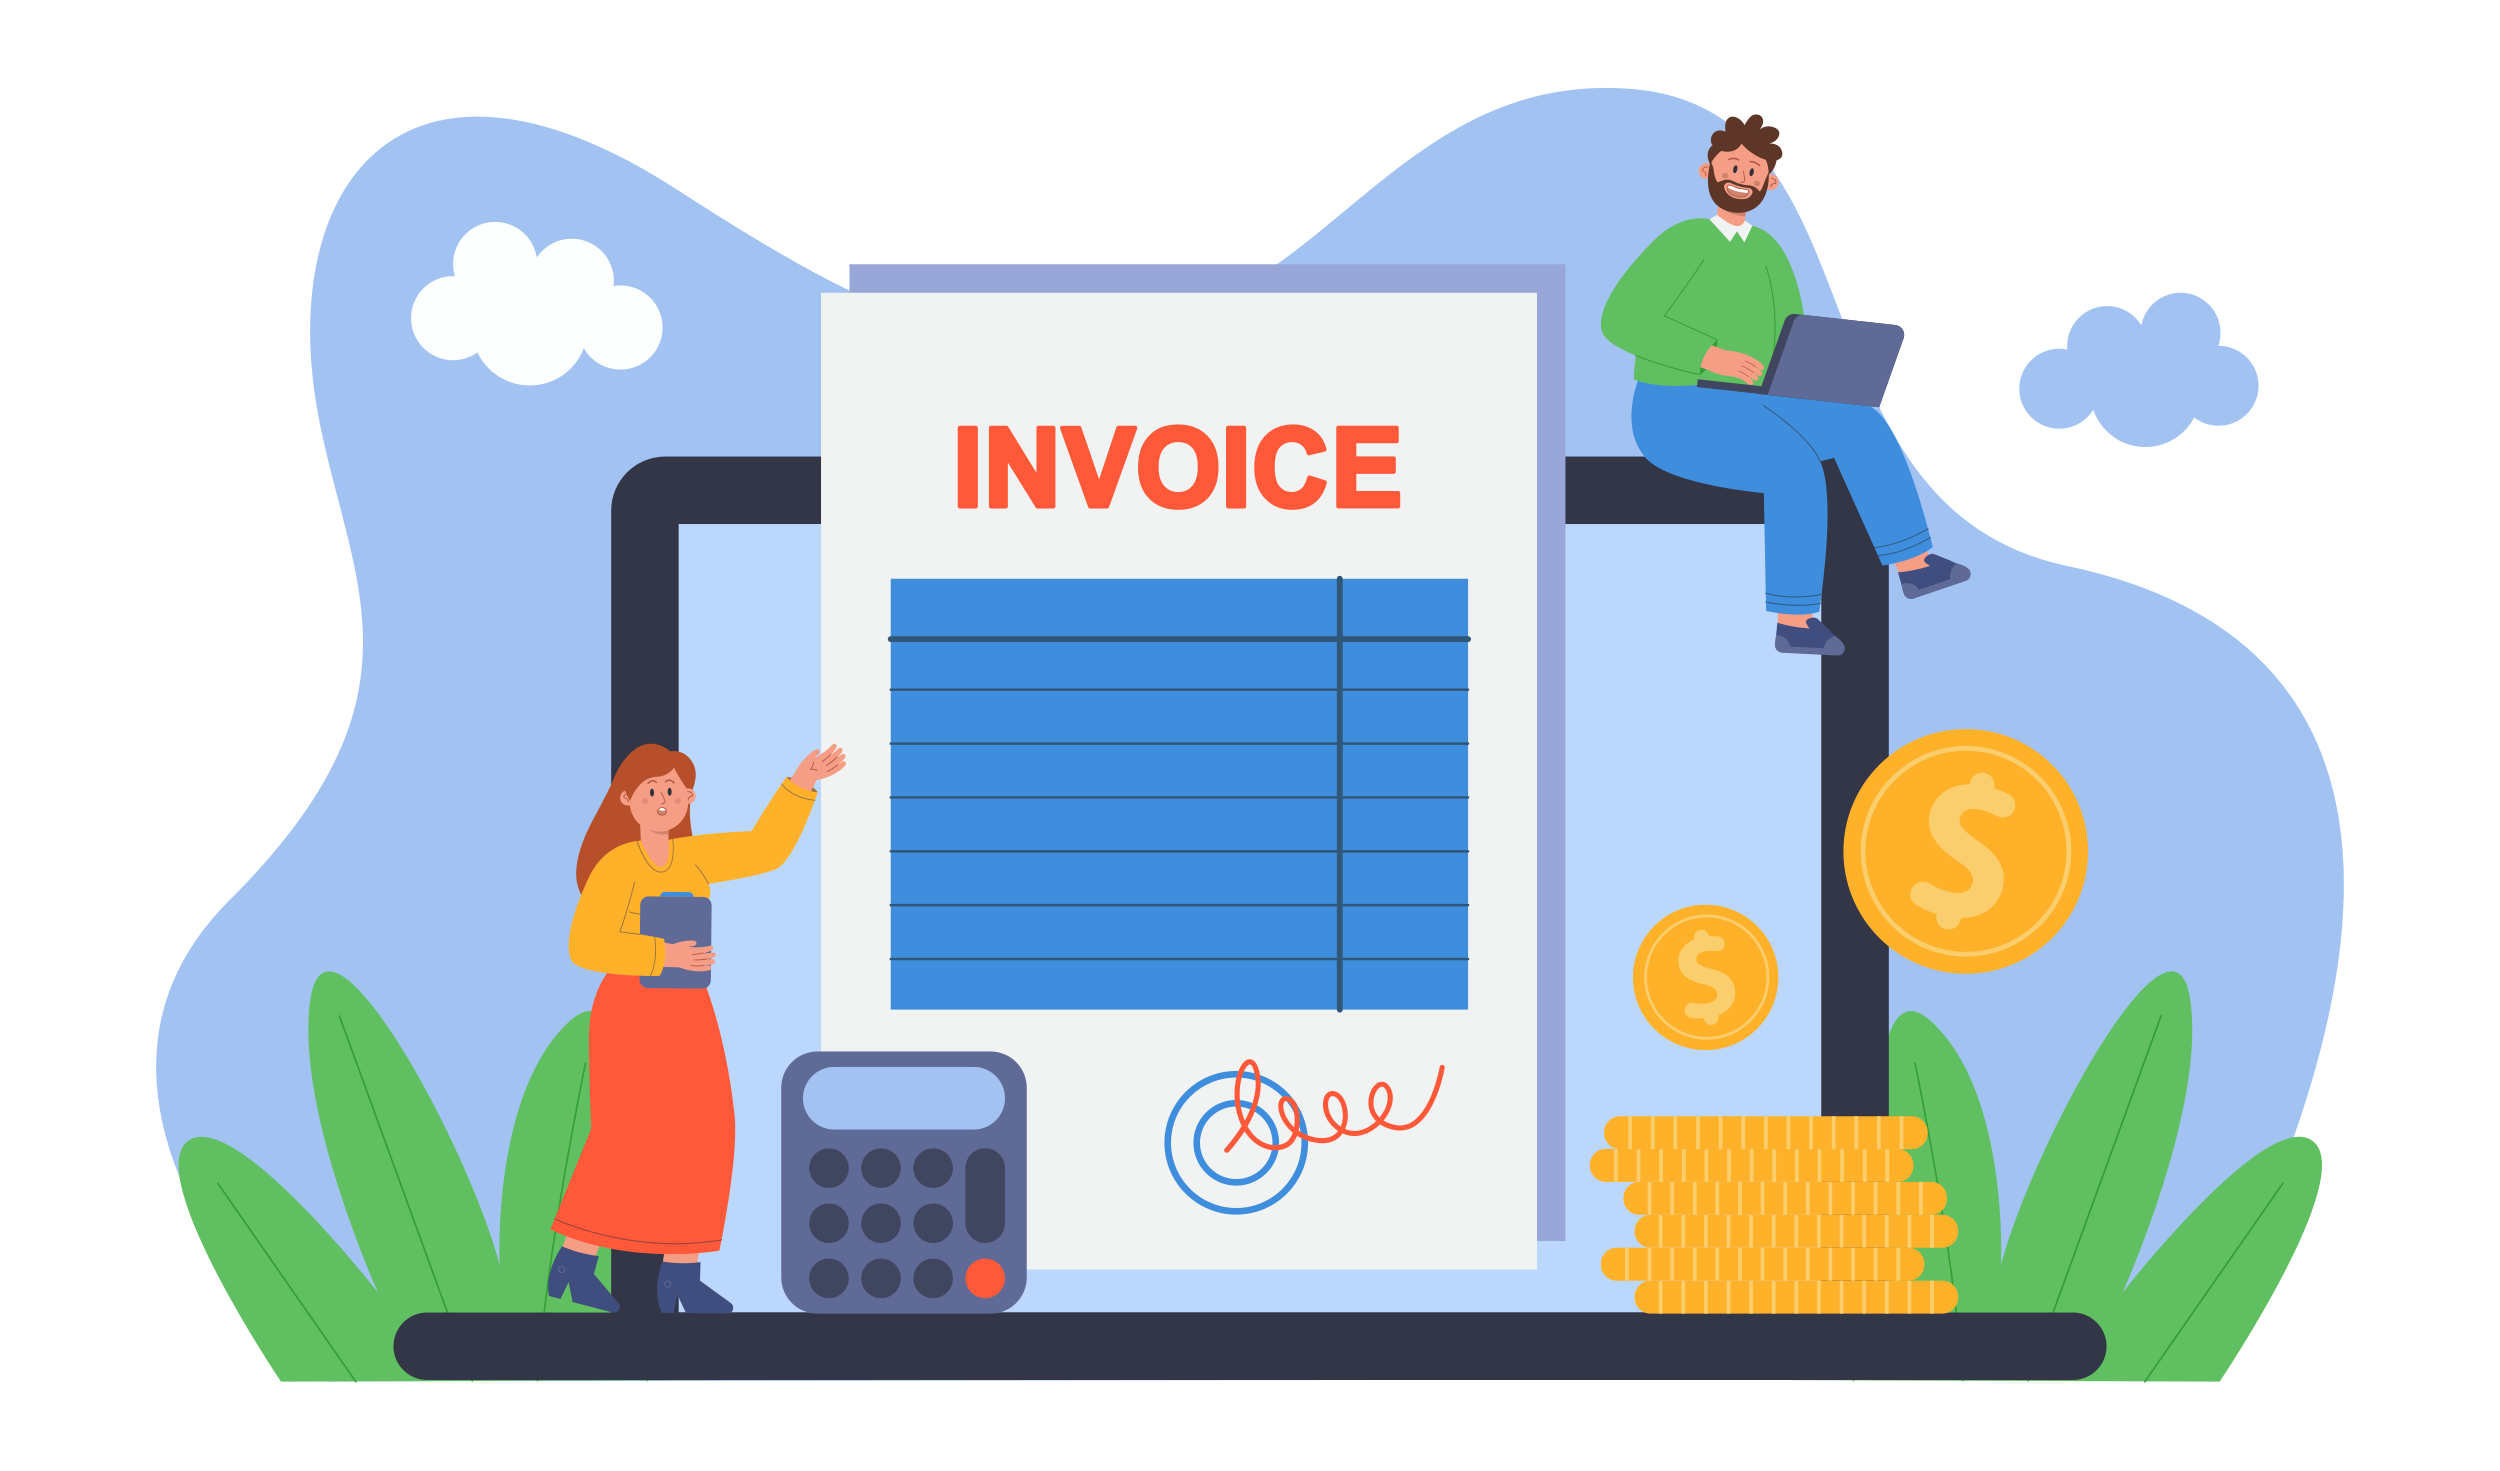 <?xml version="1.0" encoding="utf-8"?>
<!-- Generator: Adobe Illustrator 23.0.5, SVG Export Plug-In . SVG Version: 6.00 Build 0)  -->
<svg version="1.1" id="Ñëîé_1" xmlns="http://www.w3.org/2000/svg" xmlns:xlink="http://www.w3.org/1999/xlink" x="0px" y="0px"
	 viewBox="0 0 3400 2000" style="enable-background:new 0 0 3400 2000;" xml:space="preserve">
<style type="text/css">
	.st0{fill:#FFFFFF;}
	.st1{fill:#A2C3F2;}
	.st2{fill:#60BF60;}
	.st3{fill:#339E33;}
	.st4{fill:#5AA85A;}
	.st5{fill:#333647;}
	.st6{fill:#BBD8FC;}
	.st7{fill:#99A7D8;}
	.st8{fill:#F1F3F2;}
	.st9{fill:#3E8EDD;}
	.st10{fill:#305777;}
	.st11{fill:#FF593A;}
	.st12{fill:#FDFFFE;}
	.st13{fill:#F69D85;}
	.st14{fill:#404660;}
	.st15{fill:#404D7F;}
	.st16{fill:#606A97;}
	.st17{fill:#D1836B;}
	.st18{fill:#AF5945;}
	.st19{fill:#5E3628;}
	.st20{fill:#30313C;}
	.st21{fill:#997243;}
	.st22{fill:#B74F2A;}
	.st23{fill:#FFB12A;}
	.st24{fill:#E58A76;}
	.st25{fill:#DBBFB2;}
	.st26{fill:#9B453A;}
	.st27{fill:#FACE6C;}
</style>
<rect id="_x31_4" class="st0" width="3400" height="2000"/>
<path id="_x31_3" class="st1" d="M444.4,1878.7c0,0-417.5-369.9-132.5-654.2C586,951.2,481,800.3,435.4,578.2
	c-65.7-319.9,107.8-564.9,486-319.9c336.3,217.9,418.3,218.7,652.2,175.9c233.9-42.8,343.6-338.4,646.6-313.1
	c346.8,28.9,208.7,568.1,591.2,648.6c473.4,99.6,468.9,529,159.9,1105.6L444.4,1878.7z"/>
<g id="_x31_2">
	<path class="st2" d="M382.1,1879c0,0-188.8-279.8-126.7-327.1c62-47.3,258.8,206.2,258.8,206.2s-115.8-255.9-91.6-401.7
		c24.3-145.8,211.7,195.9,256.9,363.6c0,0-11.4-236.2,96.5-332.3c107.8-96.1,68.3,386.3,68.3,386.3s67.7-277.7,141.3-291
		c73.6-13.3-22.1,394-22.1,394L382.1,1879z"/>
	<path class="st3" d="M484,1880.4c-0.4,0-0.7-0.2-0.9-0.5L295.3,1610c-0.4-0.5-0.2-1.2,0.3-1.6c0.5-0.4,1.2-0.2,1.6,0.3l187.8,269.9
		c0.4,0.5,0.2,1.2-0.3,1.6C484.4,1880.4,484.2,1880.4,484,1880.4z"/>
	<path class="st3" d="M642.4,1879.1c-0.5,0-0.9-0.3-1.1-0.7l-180.7-496.3c-0.2-0.6,0.1-1.2,0.7-1.4c0.6-0.2,1.2,0.1,1.4,0.7
		l180.7,496.3c0.2,0.6-0.1,1.2-0.7,1.4C642.6,1879.1,642.5,1879.1,642.4,1879.1z"/>
	<path class="st3" d="M731.1,1878.8C731.1,1878.8,731.1,1878.8,731.1,1878.8c-0.7,0-1.2-0.6-1.1-1.2c12.7-180.4,64.7-429.5,65.2-432
		c0.1-0.6,0.7-1,1.3-0.9c0.6,0.1,1,0.7,0.9,1.3c-0.5,2.5-52.5,251.4-65.2,431.7C732.2,1878.4,731.7,1878.8,731.1,1878.8z"/>
	<path class="st4" d="M880.1,1878.8c-0.1,0-0.2,0-0.2,0c-0.6-0.1-1-0.7-0.9-1.3c17-80.8,91.1-339.7,91.8-342.3
		c0.2-0.6,0.8-0.9,1.4-0.8c0.6,0.2,0.9,0.8,0.8,1.4c-0.7,2.6-74.8,261.4-91.8,342.2C881.1,1878.4,880.6,1878.8,880.1,1878.8z"/>
</g>
<g id="_x31_1">
	<path class="st2" d="M3018.7,1879c0,0,188.8-279.8,126.7-327.1c-62-47.3-258.8,206.2-258.8,206.2s115.8-255.9,91.6-401.7
		c-24.3-145.8-211.7,195.9-256.9,363.6c0,0,11.4-236.2-96.5-332.3c-107.8-96.1-68.3,386.3-68.3,386.3s-67.7-277.7-141.3-291
		c-73.6-13.3,22.1,394,22.1,394L3018.7,1879z"/>
	<path class="st3" d="M2916.8,1880.4c-0.2,0-0.4-0.1-0.6-0.2c-0.5-0.4-0.6-1.1-0.3-1.6l187.8-269.9c0.4-0.5,1.1-0.6,1.6-0.3
		c0.5,0.4,0.6,1.1,0.3,1.6l-187.8,269.9C2917.5,1880.2,2917.2,1880.4,2916.8,1880.4z"/>
	<path class="st3" d="M2758.4,1879.1c-0.1,0-0.3,0-0.4-0.1c-0.6-0.2-0.9-0.9-0.7-1.5l180.7-496.3c0.2-0.6,0.9-0.9,1.5-0.7
		c0.6,0.2,0.9,0.9,0.7,1.4l-180.7,496.3C2759.3,1878.9,2758.9,1879.1,2758.4,1879.1z"/>
	<path class="st3" d="M2669.7,1878.8c-0.6,0-1.1-0.5-1.1-1.1c-12.7-180.2-64.7-429.2-65.2-431.7c-0.1-0.6,0.3-1.2,0.9-1.3
		c0.6-0.1,1.2,0.3,1.3,0.9c0.5,2.5,52.5,251.6,65.2,432C2670.8,1878.2,2670.4,1878.8,2669.7,1878.8
		C2669.7,1878.8,2669.7,1878.8,2669.7,1878.8z"/>
	<path class="st4" d="M2520.7,1878.8c-0.5,0-1-0.4-1.1-0.9c-17-80.8-91-339.6-91.8-342.2c-0.2-0.6,0.2-1.2,0.8-1.4
		c0.6-0.2,1.2,0.2,1.4,0.8c0.7,2.6,74.8,261.5,91.8,342.3c0.1,0.6-0.3,1.2-0.9,1.3C2520.8,1878.8,2520.8,1878.8,2520.7,1878.8z"/>
</g>
<g id="_x31_0">
	<path class="st5" d="M831.2,1876.8V694.5c0-40.6,32.9-73.6,73.6-73.6h1590.4c40.6,0,73.6,32.9,73.6,73.6v1182.3H831.2z"/>
	<rect x="923" y="712.7" class="st6" width="1553.9" height="1072.3"/>
	<path class="st5" d="M2819,1876.8H581c-25.3,0-45.9-20.6-45.9-45.9v0c0-25.3,20.6-45.9,45.9-45.9h2238c25.3,0,45.9,20.6,45.9,45.9
		v0C2864.9,1856.2,2844.4,1876.8,2819,1876.8z"/>
</g>
<g id="_x39_">
	<rect x="1155.3" y="359.4" class="st7" width="973.7" height="1328.3"/>
	<rect x="1116.6" y="398.2" class="st8" width="973.7" height="1328.3"/>
	<path class="st9" d="M1681.3,1651.9c-53.9,0-97.7-43.8-97.7-97.7s43.8-97.7,97.7-97.7s97.7,43.8,97.7,97.7
		S1735.2,1651.9,1681.3,1651.9z M1681.3,1465.5c-48.9,0-88.7,39.8-88.7,88.7c0,48.9,39.8,88.7,88.7,88.7c48.9,0,88.7-39.8,88.7-88.7
		C1770.1,1505.3,1730.3,1465.5,1681.3,1465.5z"/>
	<rect x="1211.4" y="787.1" class="st9" width="785.2" height="586"/>
	<path class="st10" d="M1996.6,873.2h-785.2c-2.2,0-4-1.8-4-4c0-2.2,1.8-4,4-4h785.2c2.2,0,4,1.8,4,4
		C2000.6,871.4,1998.8,873.2,1996.6,873.2z"/>
	<path class="st10" d="M1996.6,939.7h-785.2c-1,0-1.7-0.8-1.7-1.7c0-1,0.8-1.7,1.7-1.7h785.2c1,0,1.7,0.8,1.7,1.7
		C1998.3,939,1997.5,939.7,1996.6,939.7z"/>
	<path class="st10" d="M1996.6,1013h-785.2c-1,0-1.7-0.8-1.7-1.7c0-1,0.8-1.7,1.7-1.7h785.2c1,0,1.7,0.8,1.7,1.7
		C1998.3,1012.2,1997.5,1013,1996.6,1013z"/>
	<path class="st10" d="M1996.6,1306h-785.2c-1,0-1.7-0.8-1.7-1.7s0.8-1.7,1.7-1.7h785.2c1,0,1.7,0.8,1.7,1.7
		S1997.5,1306,1996.6,1306z"/>
	<path class="st10" d="M1996.6,1232.7h-785.2c-1,0-1.7-0.8-1.7-1.7s0.8-1.7,1.7-1.7h785.2c1,0,1.7,0.8,1.7,1.7
		S1997.5,1232.7,1996.6,1232.7z"/>
	<path class="st10" d="M1996.6,1159.5h-785.2c-1,0-1.7-0.8-1.7-1.7s0.8-1.7,1.7-1.7h785.2c1,0,1.7,0.8,1.7,1.7
		S1997.5,1159.5,1996.6,1159.5z"/>
	<path class="st10" d="M1996.6,1086.2h-785.2c-1,0-1.7-0.8-1.7-1.7s0.8-1.7,1.7-1.7h785.2c1,0,1.7,0.8,1.7,1.7
		S1997.5,1086.2,1996.6,1086.2z"/>
	<path class="st10" d="M1822.1,1377.1c-2.2,0-4-1.8-4-4v-586c0-2.2,1.8-4,4-4s4,1.8,4,4v586
		C1826.1,1375.3,1824.3,1377.1,1822.1,1377.1z"/>
	<path class="st11" d="M1327,579h-21.6c-1.6,0-2.9,1.3-2.9,2.9v106.8c0,1.6,1.3,2.9,2.9,2.9h21.6c1.6,0,2.9-1.3,2.9-2.9V581.9
		C1329.9,580.3,1328.6,579,1327,579z"/>
	<path class="st11" d="M1432.5,579h-20c-1.6,0-2.9,1.3-2.9,2.9v61.2l-38.4-62.7c-0.5-0.9-1.4-1.4-2.4-1.4h-21
		c-1.6,0-2.9,1.3-2.9,2.9v106.8c0,1.6,1.3,2.9,2.9,2.9h20c1.6,0,2.9-1.3,2.9-2.9v-59.6l37.8,61.1c0.5,0.8,1.4,1.4,2.4,1.4h21.6
		c1.6,0,2.9-1.3,2.9-2.9V581.9C1435.4,580.3,1434.1,579,1432.5,579z"/>
	<path class="st11" d="M1543.9,579H1521c-1.2,0-2.3,0.8-2.7,2l-23.5,71l-24.3-71c-0.4-1.2-1.5-1.9-2.7-1.9h-23.4
		c-0.9,0-1.8,0.5-2.3,1.2c-0.5,0.8-0.7,1.7-0.4,2.6l38.2,106.8c0.4,1.1,1.5,1.9,2.7,1.9h23c1.2,0,2.3-0.8,2.7-1.9l38.3-106.8
		c0.3-0.9,0.2-1.9-0.4-2.6C1545.7,579.5,1544.8,579,1543.9,579z"/>
	<path class="st11" d="M1602.2,577.2c-9,0-17.2,1.5-24.1,4.4c-5.3,2.2-10.3,5.7-14.8,10.3c-4.4,4.5-8,9.8-10.5,15.5
		c-3.4,7.7-5.1,17.3-5.1,28.6c0,17.7,5,31.8,14.9,42c9.9,10.2,23.3,15.4,40,15.4c16.4,0,29.8-5.2,39.7-15.5
		c9.9-10.2,14.9-24.5,14.9-42.5c0-18.1-5-32.5-15-42.7C1632,582.4,1618.6,577.2,1602.2,577.2z M1628.9,634.9c0,11.6-2.5,20.3-7.5,26
		c-5,5.6-11.2,8.3-19,8.3c-7.8,0-14.1-2.8-19.1-8.4c-5.1-5.7-7.6-14.3-7.6-25.6c0-11.5,2.5-20.1,7.4-25.7c4.9-5.5,11.2-8.2,19.4-8.2
		c8.1,0,14.4,2.6,19.2,8.1C1626.5,614.9,1628.9,623.5,1628.9,634.9z"/>
	<path class="st11" d="M1691.9,579h-21.6c-1.6,0-2.9,1.3-2.9,2.9v106.8c0,1.6,1.3,2.9,2.9,2.9h21.6c1.6,0,2.9-1.3,2.9-2.9V581.9
		C1694.7,580.3,1693.4,579,1691.9,579z"/>
	<path class="st11" d="M1802.5,653.3l-20.9-6.6c-0.8-0.2-1.6-0.2-2.3,0.2c-0.7,0.4-1.2,1.1-1.4,1.8c-1.7,7.2-4.3,12.5-8,15.7
		c-3.6,3.2-7.8,4.7-12.9,4.7c-7,0-12.4-2.5-16.8-7.6c-4.4-5.2-6.6-14.3-6.6-27c0-12,2.3-20.6,6.7-25.7c4.4-5.1,10-7.5,17.1-7.5
		c5.1,0,9.3,1.4,12.8,4.2c3.5,2.8,5.8,6.6,6.9,11.5c0.2,0.7,0.6,1.4,1.3,1.8c0.7,0.4,1.4,0.5,2.2,0.4l21.4-5.1
		c0.8-0.2,1.4-0.7,1.8-1.3c0.4-0.7,0.5-1.5,0.3-2.2c-2.6-9-6.5-16.1-11.7-21c-8.7-8.2-20-12.4-33.8-12.4c-15.7,0-28.6,5.3-38.3,15.7
		c-9.7,10.3-14.5,24.9-14.5,43.4c0,17.5,4.9,31.5,14.5,41.7c9.7,10.2,22.1,15.4,37.1,15.4c12.1,0,22.2-3.1,30.1-9.1
		c7.9-6,13.7-15.3,17-27.5C1804.8,655.3,1804,653.8,1802.5,653.3z"/>
	<path class="st11" d="M1901.4,667.8h-56.8v-23.3h50.8c1.6,0,2.9-1.3,2.9-2.9v-18c0-1.6-1.3-2.9-2.9-2.9h-50.8v-17.9h54.8
		c1.6,0,2.9-1.3,2.9-2.9v-18.1c0-1.6-1.3-2.9-2.9-2.9h-79.2c-1.6,0-2.9,1.3-2.9,2.9v106.8c0,1.6,1.3,2.9,2.9,2.9h81.2
		c1.6,0,2.9-1.3,2.9-2.9v-18C1904.3,669.1,1903,667.8,1901.4,667.8z"/>
	<path class="st9" d="M1681.3,1612.5c-32.2,0-58.3-26.2-58.3-58.3c0-32.2,26.2-58.3,58.3-58.3c32.2,0,58.3,26.2,58.3,58.3
		C1739.6,1586.3,1713.5,1612.5,1681.3,1612.5z M1681.3,1504.9c-27.2,0-49.3,22.1-49.3,49.3c0,27.2,22.1,49.3,49.3,49.3
		c27.2,0,49.3-22.1,49.3-49.3C1730.6,1527,1708.5,1504.9,1681.3,1504.9z"/>
	<path class="st11" d="M1668.3,1567.8c-0.9,0-1.7-0.3-2.4-1c-1.4-1.3-1.4-3.5-0.1-4.9c0.2-0.2,11.8-12.6,22.8-30.5
		c-2.9-6-5.4-13.1-7.3-21.5c-6.3-28.4,0.8-57.2,11.3-66.4c4.3-3.8,8.1-3.1,10-2.4c5.6,2.1,9.4,9.8,11.3,23.1
		c3.5,24-6.2,48.6-17.3,67.6c7.6,13.7,17.2,19.8,23.5,22.5c9.9,4.3,20.6,4.1,28.5-0.6c4.4-2.6,7.6-7.5,9.6-13.3
		c-8.7-7.1-14.4-15.7-17.3-23.7c-3.5-9.5-3.2-18.2,0.7-22.8c2.3-2.7,5.7-3.8,9.5-3c7.9,1.6,13.6,9.7,15.8,22.4
		c1.3,7.6,1.1,16.4-0.8,24.4c6.5,4.4,14.6,7.9,24.4,9.5c15.8,2.5,24.5-2.7,29.3-9.1c-12.6-8-18.7-20.6-20.2-30.8
		c-1.4-9.2,0.8-17.3,5.6-21.1c3.4-2.7,7.8-3.1,12.4-1.2c12.1,5,18.8,26.8,13.7,45c-0.4,1.5-1.1,3.4-1.9,5.4c0.5,0.2,1,0.4,1.5,0.6
		c15.2,5.9,30.5-1.6,40.6-11.2c-8.8-8.5-10.3-18.7-10.5-24c-0.4-13.6,6.6-26.7,15.5-29.2c2.6-0.7,9-1.5,14,7
		c7.3,12.4,3.8,30.1-8.9,45.4c3.8,2.3,8.6,4.3,14.6,5.7c9.1,2.1,17.4,0.6,25.1-4.6c26.9-18,36.6-73.6,36.7-74.1
		c0.3-1.9,2.1-3.1,4-2.8c1.9,0.3,3.1,2.1,2.8,4c-0.4,2.4-10.2,59-39.6,78.7c-9.3,6.2-19.5,8.1-30.5,5.6c-7.5-1.7-13.3-4.2-17.8-7.3
		c-11.7,11.4-29.9,20.4-48.5,13.3c-0.8-0.3-1.6-0.6-2.4-1c-5.7,8.1-16.5,15.8-36.6,12.6c-10-1.6-18.5-5-25.4-9.4
		c-2.5,6.5-6.4,11.9-11.8,15.1c-9.8,5.8-22.9,6.2-34.8,1c-6.6-2.9-16.6-9.1-24.8-22.2c-10.4,16.3-20.8,27.3-21.7,28.2
		C1670.2,1567.4,1669.2,1567.8,1668.3,1567.8z M1748.7,1497.6c-1,0-1.6,0.4-1.9,0.9c-1.9,2.2-2.3,8.3,0.5,15.9
		c2.3,6.2,6.5,12.8,12.7,18.6c1-6.1,1-12.6,0-18.5c-1.6-9.4-5.6-15.8-10.3-16.8C1749.3,1497.6,1749,1497.6,1748.7,1497.6z
		 M1812.1,1490.7c-1.5,0-2.3,0.6-2.6,0.9c-2.8,2.2-4,8.1-3,14.7c1.3,8.6,6.4,19,16.9,25.8c0.6-1.4,1.1-2.8,1.4-4
		c4.4-15.8-1.6-33.4-9.7-36.7C1813.8,1490.8,1812.8,1490.7,1812.1,1490.7z M1699.7,1447.5c-0.7,0-1.6,0.4-2.5,1.3
		c-7.8,6.8-15,32.8-9.1,59.7c1.3,5.9,3,11.1,4.8,15.6c9.5-17.4,17.2-38.6,14.2-58.9c-2.2-15.2-6.1-17.3-6.9-17.6
		C1700.1,1447.5,1699.9,1447.5,1699.7,1447.5z M1879.5,1477.9c-0.5,0-0.9,0.1-1.1,0.2c-5.2,1.5-10.8,11.4-10.5,22.4
		c0.1,5.2,1.7,12.8,8.3,19.2c10.7-12.9,14.1-28,8.4-37.8C1882.5,1478.5,1880.7,1477.9,1879.5,1477.9z"/>
</g>
<g id="_x38_">
	<path class="st12" d="M843.8,388.2c-3.2,0-6.3,0.3-9.4,0.8c0.3-2.3,0.5-4.7,0.5-7.1c0-31.6-25.6-57.2-57.2-57.2
		c-19.9,0-37.5,10.2-47.7,25.6c-4.2-27.5-27.9-48.5-56.6-48.5c-31.6,0-57.2,25.6-57.2,57.2c0,5.8,0.9,11.3,2.5,16.6
		c-0.8,0-1.6-0.1-2.5-0.1c-31.6,0-57.2,25.6-57.2,57.2c0,31.6,25.6,57.2,57.2,57.2c12.3,0,23.8-3.9,33.1-10.6
		c12.7,26.6,39.8,44.9,71.2,44.9c33.6,0,62.3-21,73.6-50.6c9.8,17.3,28.4,29,49.8,29c31.6,0,57.2-25.6,57.2-57.2
		S875.5,388.2,843.8,388.2z"/>
	<path class="st1" d="M2802.7,474.3c3,0.1,6,0.5,8.9,1.1c-0.2-2.2-0.3-4.5-0.2-6.8c1.1-30,26.4-53.4,56.4-52.3
		c18.9,0.7,35.2,11,44.4,26c5-25.9,28.2-45.1,55.4-44.1c30,1.1,53.4,26.4,52.3,56.4c-0.2,5.5-1.2,10.7-2.9,15.7c0.8,0,1.6,0,2.3,0
		c30,1.1,53.4,26.4,52.3,56.4c-1.1,30-26.4,53.4-56.4,52.3c-11.7-0.4-22.4-4.6-31.1-11.2c-13,24.8-39.4,41.2-69.2,40.1
		c-31.9-1.2-58.3-22.2-68.1-50.6c-10,16.1-28,26.5-48.3,25.7c-30-1.1-53.4-26.4-52.3-56.4C2747.5,496.5,2772.7,473.1,2802.7,474.3z"
		/>
</g>
<g id="_x37_">
	<path class="st13" d="M2613.6,807.8c2.1-0.3,4.6-1.5,6.6-2.4c11.9-5.2,18-16.7,12.7-28.6l-89-202.5c-3.9-8.9-12.8-14.5-22.5-14.1
		l-158.9,5.9c-13,0.5-23.2,11.4-22.7,24.5c0.5,13,11.4,23.2,24.5,22.7l142.9-5.3l82.5,187.8C2594.1,805.7,2603.3,809.3,2613.6,807.8
		z"/>
	<path class="st9" d="M2299.3,520.2c0,0,9.5,92.6,55.9,110.3c46.4,17.7,139.2-7.8,139.2-7.8l65.8,146.5c0,0,46-6.4,68.4-25.4
		c-7.7-30.1-39.5-156.8-79.1-187.2c-29.7-22.7-90.6-22.4-142.5-28.9C2372.4,523.3,2299.3,520.2,2299.3,520.2z"/>
	<path class="st14" d="M2651.8,772.4l3.3,11.5c0.3,1,0.7,1.9,1.3,2.8c0,0,0,0,0,0c0.6,0.9,1.3,1.7,2.1,2.3l15.3-8.7
		C2669.3,768.3,2654.9,771.5,2651.8,772.4z"/>
	<path class="st15" d="M2590.7,809.4c0.7,1.1,1.6,2,2.6,2.7c2.5,1.8,5.8,2.4,8.9,1.4l71.2-24.2c3.5-1.2,5.5-4.2,6-7.4
		c0.1-1,0.1-2-0.1-2.9c-0.5-2.9-2.3-5.7-5.5-7.1l-12.9-5.6l-13.8-6c-31.2,16.2-65.8,18.1-65.8,18.1l4.5,15.8l3.5,12.1
		C2589.6,807.5,2590.1,808.5,2590.7,809.4z"/>
	<path class="st15" d="M2654.8,763.7c0,0-19.6-8.6-25.1-10.3c-5.5-1.8-15.3,6.1-12.5,10.2c2.8,4.1,12.9,8.7,12.9,8.7L2654.8,763.7z"
		/>
	<path class="st16" d="M2673.6,789.9l-71.2,24.2c-4.5,1.5-9.6-0.3-12.3-4.3c-0.1-0.2-0.1-0.4-0.1-0.6c0.1-0.2,0.2-0.3,0.4-0.4l0,0
		l88.7-30.4c0.2-0.1,0.4,0,0.5,0.1c0.2,0.1,0.3,0.3,0.3,0.4C2680.6,782.9,2679,788,2673.6,789.9
		C2673.6,789.9,2673.6,789.9,2673.6,789.9z"/>
	<path class="st16" d="M2660.9,766.2c0,0,17.8,3.5,19,12.5l-27.4,9.1C2652.5,787.8,2649.8,774.7,2660.9,766.2z"/>
	<path class="st16" d="M2585.8,794.3c0,0,15.6-5.7,24,7.8l-19.8,7.6C2590.1,809.7,2587,802.9,2585.8,794.3z"/>
	<path class="st13" d="M2436.4,886.1c2,0.5,5,0.3,7.2,0.2c13-0.5,22.7-8.9,22.3-22l-8.2-221.1c-0.4-9.7-6.6-18.2-15.7-21.4
		l-149.9-53c-12.3-4.3-25.8,2.1-30.1,14.4c-4.4,12.3,2.1,25.8,14.4,30.1l134.8,47.7l7.6,205C2419.1,876.9,2426.4,883.7,2436.4,886.1
		z"/>
	<path class="st9" d="M2228.2,516.1c0,0-27.2,66.1,10.6,107.3c33.5,36.6,160,47.2,160,47.2l3.1,160.3c0,0,44.5,10.5,72.3,1.1
		c4-30.8,23.5-164-0.4-207.8c-13.3-24.4-76.7-80.4-117.5-97.7L2228.2,516.1z"/>
	<path class="st15" d="M2414.6,879c0.3,1.3,0.8,2.4,1.4,3.5c1.7,2.6,4.5,4.4,7.8,4.6l75.1,3.8c3.7,0.2,6.7-1.8,8.2-4.6
		c0.5-0.9,0.8-1.8,1-2.8c0.6-2.9-0.1-6.1-2.5-8.6l-9.9-9.9l-10.7-10.7c-35,3.6-67.8-7.4-67.8-7.4l-1.6,16.4l-1.2,12.5
		C2414.3,876.9,2414.4,878,2414.6,879z"/>
	<path class="st15" d="M2491,860.2c0,0-15-15.2-19.5-18.8c-4.5-3.7-16.4,0.1-15.4,4.9c1.1,4.8,8.8,12.8,8.8,12.8L2491,860.2z"/>
	<path class="st16" d="M2414,878.9c0,0.2,0,0.2,0,0.2c1,4.8,5,8.3,9.8,8.6l31.3,1.6l43.8,2.2l0,0c1.8,0.1,3.4-0.3,4.8-1
		c2.8-1.4,4.6-4.2,5.1-6.9c0-0.2,0-0.4-0.1-0.5c-0.1-0.1-0.2-0.2-0.4-0.2l-0.1,0l-1.9-0.1l-26.3-1.2l-20.8-1l-5.3-0.3l-19.3-0.9l0,0
		l-11.1-0.5l-9-0.4c0,0-0.1,0-0.1,0c-0.1,0-0.3,0.1-0.4,0.2C2414,878.7,2414,878.8,2414,878.9z"/>
	<path class="st16" d="M2495.7,864.9c0,0,15.2,9.8,13.1,18.6l-28.9-1.6C2480,881.9,2482.3,868.7,2495.7,864.9z"/>
	<path class="st16" d="M2415.6,863.3c0,0,16.4,1.8,19,16.1l-20.7-0.2C2414,879.2,2413.9,873.4,2415.6,863.3z"/>
	<path class="st2" d="M2383.2,307c0,0-26.2,137.1-8,176c15.3,32.8,149.3,59.4,149.3,59.4s-4.3-17.9,4.8-43.6
		c0,0-33.5-27.1-73.3-48.9C2456,449.9,2447.3,321.9,2383.2,307z"/>
	
		<rect x="2324.9" y="266.5" transform="matrix(0.11 -0.994 0.994 0.11 1812.278 2595.088)" class="st13" width="60.3" height="38.5"/>
	<path class="st17" d="M2343.1,284.4c15.2,9.9,30.4,9.9,30.4,9.9l1.3-11.6L2343.1,284.4z"/>
	<path class="st13" d="M2327.4,525.3l2.3,0.3c35.3,3.9,67.1-21.6,71-56.9l0.2-56.2c3.9-35.3-10.9-108.9-46.3-112.8l-2.3-0.3
		c-35.3-3.9-67.1,21.6-71,56.9l-10.8,97.9C2266.6,489.6,2292.1,521.4,2327.4,525.3z"/>
	<path class="st2" d="M2383.2,307c0,0-30.4,22.6-58.3-8.7c0,0-37.6,6.5-60.9,55.9c-42.4,90.2-41.9,161.6-41.9,161.6
		s25.4,13.6,88.3,7.6c50.7-4.9,96.6,4.2,96.6,4.2s7.3-53.4,8.5-111C2416.6,363.8,2401.6,334.3,2383.2,307z"/>
	<path class="st8" d="M2335,292.1c0,0,16.8,14.2,26.6,15.3c8.8,1,11.3-7.6,11.3-7.6l10.3,7.2l-10.8,22.7l-10.1-15.1l-9.6,14.3
		l-27.7-30.6L2335,292.1z"/>
	<path class="st13" d="M2310.3,231c-0.9,5.9,3.1,11.4,9,12.3c5.9,0.9,11.4-3.1,12.3-9c0.9-5.9-3.1-11.4-9-12.3
		C2316.7,221.1,2311.2,225.2,2310.3,231z"/>
	<path class="st18" d="M2319.5,239.5c0,0,0.1,0,0.1,0c0.3,0.1,0.7-0.1,0.8-0.5c1-4-1.5-5.4-3.1-6.4c-0.7-0.4-1.4-0.8-1.5-1.3
		c-0.1-0.2,0-0.6,0.3-1c2-3.3,6.4-2.5,6.6-2.4c0.3,0.1,0.7-0.1,0.7-0.5c0.1-0.3-0.1-0.7-0.5-0.7c-0.2,0-5.5-1.1-7.9,3
		c-0.4,0.7-0.6,1.4-0.4,2c0.3,1,1.2,1.5,2.1,2c1.6,0.9,3.3,1.9,2.5,5C2319,239.1,2319.2,239.4,2319.5,239.5z"/>
	<path class="st13" d="M2397.6,246.1c-0.9,5.9,3.1,11.4,9,12.3s11.4-3.1,12.3-9c0.9-5.9-3.1-11.4-9-12.3
		C2404,236.2,2398.5,240.2,2397.6,246.1z"/>
	<path class="st18" d="M2408.1,254.8c0.1,0,0.1,0,0.2,0.1c0.3,0,0.6-0.2,0.7-0.6c0.2-3.2,2.1-3.5,4-3.9c1.1-0.2,2.1-0.4,2.7-1.2
		c0.3-0.5,0.4-1.2,0.2-2c-1-4.7-6.3-5.4-6.5-5.4c-0.3,0-0.7,0.2-0.7,0.5c0,0.3,0.2,0.7,0.5,0.7c0.2,0,4.6,0.6,5.4,4.4
		c0.1,0.5,0.1,0.8-0.1,1c-0.3,0.4-1,0.5-1.9,0.7c-1.9,0.4-4.7,0.9-5,5C2407.7,254.4,2407.9,254.7,2408.1,254.8z"/>
	<path class="st13" d="M2356.9,286.3L2356.9,286.3c22.1,3.5,42.8-11.6,46.2-33.7l3.2-20.7c3.5-22.1-11.6-42.8-33.7-46.2l0,0
		c-22.1-3.5-42.8,11.6-46.2,33.7l-3.2,20.7C2319.8,262.1,2334.9,282.8,2356.9,286.3z"/>
	<path class="st17" d="M2349,254.8c-0.3,2.4,0.9,5.9,4.2,8.8c4.5,4,14.4,5.7,19.2,3.8c2.6-1,4.5-3,5.3-5c0.7-1.7,0.6-3.3-0.7-4.1
		c-2.7-1.8-11-0.8-16.1-3.4c-5.5-2.7-9.5-4.2-11.2-2.2C2349.4,253.2,2349.1,253.9,2349,254.8z"/>
	<path class="st0" d="M2349,254.8c11.1,7,27,7.6,28.8,7.6c0.7-1.7,0.6-3.3-0.7-4.1c-2.7-1.8-11-0.8-16.1-3.4
		c-5.5-2.7-9.5-4.2-11.2-2.2C2349.4,253.2,2349.1,253.9,2349,254.8z"/>
	<path class="st18" d="M2352.8,264.1c-3.7-3.3-4.7-7-4.4-9.4c0.1-1,0.5-1.8,1-2.4c2-2.2,6.1-0.8,12,2.1c2.6,1.3,6.2,1.7,9.4,2
		c2.9,0.3,5.4,0.5,6.8,1.4c1.4,0.9,1.8,2.8,0.9,4.9c-1,2.3-3.1,4.3-5.7,5.3c-4.1,1.6-11,0.8-16.1-1.6
		C2355.1,265.7,2353.8,265,2352.8,264.1z M2370.5,257.6c-3.3-0.3-7-0.7-9.8-2.1c-4.5-2.3-8.9-4.1-10.5-2.4c-0.4,0.4-0.6,1-0.7,1.7
		l0,0c-0.2,2,0.7,5.3,4,8.3c4.2,3.7,13.8,5.6,18.6,3.7c2.7-1,4.3-3.1,5-4.6c0.2-0.6,0.9-2.4-0.5-3.3c-0.1-0.1-0.3-0.2-0.4-0.2
		C2375.1,258,2372.9,257.8,2370.5,257.6z"/>
	<path class="st17" d="M2342.1,237.8c-0.7,2.1,0.6,4.3,2.9,5c2.3,0.7,4.6-0.3,5.3-2.4c0.7-2.1-0.6-4.3-2.9-5
		C2345.1,234.6,2342.8,235.7,2342.1,237.8z"/>
	<path class="st17" d="M2385.1,248.2c-0.7,2.1,0.6,4.3,2.9,5c2.3,0.7,4.6-0.3,5.3-2.4c0.7-2.1-0.6-4.3-2.9-5
		C2388.2,245.1,2385.8,246.1,2385.1,248.2z"/>
	<path class="st19" d="M2346.8,179c0,0-3.1-14.1,4.7-18.9c8-4.9,17.5,3.4,21.2,10c0,0,2.7-5.9,7.5-10.9c8.3-8.8,26.7-0.4,12.4,17.8
		c0,0,7-8.7,20.5-3.6s4.8,20.2-7.6,21.7c0,0,15.1-1.4,18.2,11.4c1.4,6.1-1.8,9.9-7.4,11.4c-1,4.9-3.6,14.1-10.8,19.6
		c0,0,0.1-12.4-4.3-20.3c-2.9-0.8-5.8-1.9-8.7-3.3c-16.3-8.2-24-18.6-24-18.6s-4.2,8.5-13.7,10.5c-4.7,1-9.6,0.7-14.1-0.7l0.2,0.2
		c0,0-8.6,6-15.1,18.3c0,0-9.5-16.2,3.3-26.1C2322.8,189.7,2329.5,172.1,2346.8,179z"/>
	<path class="st18" d="M2367,248.9c0.1,0,0.2,0.1,0.3,0.1c0.6,0,5.8-0.4,6-3.1c0.2-2.3-1.5-12.9-1.6-13.4c-0.1-0.3-0.4-0.6-0.7-0.5
		c-0.3,0.1-0.6,0.4-0.5,0.7c0.5,3,1.7,11.3,1.5,13c-0.1,1.3-3.3,1.8-4.8,1.9c-0.3,0-0.6,0.3-0.6,0.7
		C2366.6,248.6,2366.8,248.8,2367,248.9z"/>
	<path class="st20" d="M2385,234.8c-0.6,2.9-2.4,5.1-3.9,4.7c-1.5-0.3-2.2-3-1.5-5.9c0.6-2.9,2.4-5.1,3.9-4.7
		C2385,229.2,2385.7,231.9,2385,234.8z"/>
	<path class="st20" d="M2362.7,230.7c-0.6,2.9-2.4,5.1-3.9,4.7c-1.5-0.3-2.2-3-1.5-5.9c0.6-2.9,2.4-5.1,3.9-4.7
		C2362.7,225.1,2363.4,227.7,2362.7,230.7z"/>
	<path class="st18" d="M2379.7,220.8c0.1,0.1,0.3,0.1,0.5,0.1c6.7-0.2,12.2,4.8,12.2,4.8c0.4,0.4,1.1,0.4,1.5-0.1
		c0.4-0.4,0.4-1.1-0.1-1.5c-0.2-0.2-6.2-5.6-13.7-5.4c-0.6,0-1,0.5-1,1.1C2379.1,220.3,2379.3,220.7,2379.7,220.8z"/>
	<path class="st18" d="M2350.8,217.8c0.2,0.1,0.5,0.1,0.8,0c8.3-3.1,12.4,0.4,12.5,0.5c0.4,0.4,1.1,0.3,1.5-0.1
		c0.4-0.4,0.3-1.1-0.1-1.5c-0.2-0.2-5.2-4.4-14.6-0.9c-0.5,0.2-0.8,0.8-0.6,1.4C2350.3,217.5,2350.5,217.7,2350.8,217.8z"/>
	<path class="st3" d="M2335.5,462.2c0,0,1.9,31.6-23.6,47.2C2312,509.4,2304.1,472.4,2335.5,462.2z"/>
	<path class="st19" d="M2330.7,231.6c-0.7-6.1-4.2-12.3-4.2-12.3s-12.3,39.8,7.8,59.1c15,14.3,47.9,17.4,62.9-6.2
		c10.3-16.3,8.3-38.3,8.3-38.3s-2.7,6-4.6,10.4c-2,4.4-3.1,10.6-7.5,16.3l-4.1-4.2c-3.1-2.5-6.9-4.1-10.9-4.4c0,0-0.1,0-0.1,0
		c-4.8-0.2-13-1.3-21.1-5.6c-1.5-0.8-3.1-1.3-4.8-1.7c-2.9-0.6-5.9-0.3-8.7,0.4l-7.3,2.8C2336.4,248.1,2332.2,245.8,2330.7,231.6z
		 M2349.4,248.4c1.4-0.4,2.8-0.2,4.1,0.4c11.2,5.4,20.1,6.6,24.5,6.8c2.8,0.1,5.3,2.2,5.5,5c0.1,0.8-0.1,1.7-0.5,2.5
		c-2.3,5-7.8,9.8-21.6,6.9c-13-2.7-17.8-13.9-16.5-17.8C2345.6,250,2347.7,248.9,2349.4,248.4z"/>
	<path class="st13" d="M2204.4,457.9l131.2,50.3c8.6,3.3,18.3-1,21.6-9.6c3.3-8.6-1-18.3-9.6-21.6l-110.3-42.3l70.8-92
		c5.6-7.3,4.3-17.8-3-23.4c-7.3-5.6-17.8-4.3-23.4,3l-84.4,109.7c-3.2,4.2-4.3,9.6-2.8,14.7C2195.7,452,2199.5,456.1,2204.4,457.9z"
		/>
	<path class="st13" d="M2325.3,504.3c0,0,11.8,6.5,27.2,7.2c14.4,0.7,19.4-2.9,23.9-7.3c4.5-4.4-15.5-21.1-24.9-22.9
		C2342.1,479.5,2330.3,490.9,2325.3,504.3z"/>
	<path class="st13" d="M2351.5,511.4c7.5,0.7,14.6,2.8,20.9,7c2.8,1.9,7.6,8,11.4,4c4.7-5.9-21.8-22.6-27-24.7
		C2343.6,490.1,2338.5,511.4,2351.5,511.4z"/>
	<path class="st13" d="M2358.2,507c7.3,0.3,14.5,2.7,21,6.1c3.7,1.2,8.2,7.6,11.7,3.1c3.1-4.9-10.8-12.7-14.3-15.3
		c-5.3-3.1-11-5.8-17.1-7C2351,493.1,2349.7,506.1,2358.2,507z"/>
	<path class="st13" d="M2359.7,500.9c11.3-0.3,22.8,3.3,31.8,10.1c3.3,2.5,7.5-2.4,4.6-5.2c-3.4-3.7-7.4-6.9-11.7-9.5
		c-7.5-4.4-15.9-7.6-24.6-8.6C2350.2,487,2350.3,501.7,2359.7,500.9z"/>
	<path class="st13" d="M2348.7,489.4c11.8-0.4,24.1,1.5,34.8,6.6c3.5,1.7,6.8,3.9,9.8,6.5c1.4,1.3,3.7,1.2,5-0.3
		c4.8-6.6-17.8-18-22.9-19.8c-8.8-3.4-19.5-5.4-28.9-6C2337.2,476,2339.4,490.4,2348.7,489.4z"/>
	<path class="st18" d="M2378.4,513.1c0.1,0,0.3,0,0.4-0.1c0.2-0.2,0.2-0.5,0-0.6c-0.1,0-5.4-4.9-14-8.4c-0.2-0.1-0.5,0-0.6,0.3
		c-0.1,0.2,0,0.5,0.3,0.6c8.4,3.4,13.7,8.2,13.7,8.3C2378.2,513,2378.3,513,2378.4,513.1z"/>
	<path class="st18" d="M2384.9,507.3c0.2,0,0.3,0,0.4-0.2c0.2-0.2,0.1-0.5-0.1-0.6c-0.1,0-6.3-5.1-15.6-9.3c-0.2-0.1-0.5,0-0.6,0.2
		c-0.1,0.2,0,0.5,0.2,0.6c9.2,4.2,15.3,9.1,15.4,9.2C2384.8,507.3,2384.9,507.3,2384.9,507.3z"/>
	<path class="st18" d="M2387.9,499.1c0.2,0,0.3-0.1,0.4-0.2c0.1-0.2,0.1-0.5-0.1-0.6c-0.1,0-7.6-4.8-14.6-7.8
		c-0.2-0.1-0.5,0-0.6,0.2c-0.1,0.2,0,0.5,0.2,0.6c7,2.9,14.4,7.7,14.4,7.7C2387.8,499.1,2387.8,499.1,2387.9,499.1z"/>
	<path class="st2" d="M2324.9,298.3c0,0-35.9-10.9-75.2,28.3c-39.3,39.2-79.4,90.7-71.4,123.1c8.3,33.9,133.7,59.6,133.7,59.6
		s-2.6-24.9,23.6-47.2l-72-32.5C2263.5,429.7,2350.2,330.6,2324.9,298.3z"/>
	<path class="st10" d="M2475.1,627.9c0.1,0,0.2,0,0.3,0c0.3-0.1,0.5-0.5,0.4-0.9c-14.3-35-76.9-75.9-77.5-76.3
		c-0.3-0.2-0.7-0.1-0.9,0.2c-0.2,0.3-0.1,0.7,0.2,0.9c0.6,0.4,62.9,41.1,77,75.7C2474.7,627.7,2474.9,627.9,2475.1,627.9z"/>
	<path class="st10" d="M2554.1,756.2c0,0,0.1,0,0.1,0c35.7-2.3,71.2-24.4,71.6-24.6c0.3-0.2,0.4-0.6,0.2-0.9
		c-0.2-0.3-0.6-0.4-0.9-0.2c-0.4,0.2-35.6,22.2-70.9,24.4c-0.4,0-0.7,0.3-0.6,0.7C2553.5,755.9,2553.7,756.2,2554.1,756.2z"/>
	<path class="st10" d="M2549.3,745.5c0,0,0.1,0,0.1,0c37-4,72.8-25.6,73.2-25.8c0.3-0.2,0.4-0.6,0.2-0.9c-0.2-0.3-0.6-0.4-0.9-0.2
		c-0.4,0.2-35.9,21.7-72.6,25.7c-0.4,0-0.6,0.4-0.6,0.7C2548.7,745.2,2548.9,745.5,2549.3,745.5z"/>
	<path class="st10" d="M2424.2,822.9c30.1,2.9,51.2-1.4,51.5-1.5c0.4-0.1,0.6-0.4,0.5-0.8c-0.1-0.4-0.4-0.6-0.8-0.5
		c-0.3,0.1-32.4,6.6-73.8-2c-0.4-0.1-0.7,0.2-0.8,0.5c-0.1,0.4,0.2,0.7,0.5,0.8C2409.4,821.2,2417.1,822.2,2424.2,822.9z"/>
	<path class="st10" d="M2425.2,811.8c27.9,2.7,51.4-2.6,51.7-2.7c0.4-0.1,0.6-0.5,0.5-0.8c-0.1-0.4-0.4-0.6-0.8-0.5
		c-0.4,0.1-38.5,8.7-75.1-1.7c-0.4-0.1-0.7,0.1-0.8,0.5c-0.1,0.4,0.1,0.7,0.5,0.8C2409.2,809.7,2417.4,811,2425.2,811.8z"/>
	<path class="st3" d="M2335.5,462.9c0.3,0,0.6-0.1,0.7-0.4c0.2-0.3,0-0.7-0.3-0.9l-71.3-32.2c4.6-6.3,39.4-53.9,52.9-75.5
		c0.2-0.3,0.1-0.7-0.2-0.9c-0.3-0.2-0.7-0.1-0.9,0.2c-14.4,23.1-53,75.6-53.3,76.1c-0.1,0.2-0.2,0.4-0.1,0.6
		c0.1,0.2,0.2,0.4,0.4,0.4l72,32.5C2335.3,462.9,2335.4,462.9,2335.5,462.9z"/>
	<path class="st3" d="M2412.1,480.6c0.4,0,0.7-0.2,0.7-0.6c8.1-68.9-10.5-118.1-10.6-118.6c-0.1-0.4-0.5-0.5-0.9-0.4
		c-0.4,0.1-0.5,0.5-0.4,0.9c0.2,0.5,18.6,49.4,10.6,118C2411.4,480.2,2411.7,480.5,2412.1,480.6
		C2412.1,480.6,2412.1,480.6,2412.1,480.6z"/>
	<path class="st14" d="M2391.7,535.8l163.9,18.1l33.3-94c2.9-8.1-2.6-16.9-11.2-17.8L2441.3,427c-6.2-0.7-12,3-14.1,8.8l-33.6,94.8
		L2391.7,535.8z"/>
	<path class="st16" d="M2404.1,537.1l151.5,16.8l33.3-94c2.9-8.1-2.6-16.9-11.2-17.8l-124.2-13.7c-6.2-0.7-12,3-14.1,8.8
		L2404.1,537.1z"/>
	
		<rect x="2348.6" y="480.1" transform="matrix(0.11 -0.994 0.994 0.11 1572.233 2808.09)" class="st14" width="10.7" height="92.2"/>
	<path class="st3" d="M2311.9,510.1c0.3,0,0.7-0.2,0.7-0.6c0.1-0.4-0.2-0.7-0.5-0.8c-0.5-0.1-45.7-8.8-87.3-26
		c-0.3-0.1-0.7,0-0.9,0.4c-0.1,0.3,0,0.7,0.4,0.9C2266,501.2,2311.4,510,2311.9,510.1C2311.9,510.1,2311.9,510.1,2311.9,510.1z"/>
</g>
<g id="_x36_">
	<path class="st21" d="M1069.7,1056.7c0,0,26.2,0.2,42.5,20.7C1112.2,1077.4,1086.3,1083.9,1069.7,1056.7z"/>
	<path class="st22" d="M861.1,1021.2c0,0-16.1,11.1-27.1,39.2c-7.9,20.3-28.4,54-36.9,73.6c-34.3,79.1-4.3,120.5,101.1,117.3
		c49.8-1.5,61.1-40,52.9-73.8c-8.1-33.6-18-66-9.8-103c0,0-8.1-32.9-27.5-39C894.4,1029.4,861.1,1021.2,861.1,1021.2z"/>
	
		<rect x="871.1" y="1095.9" transform="matrix(0.999 -3.672023e-02 3.672023e-02 0.999 -40.729 33.44)" class="st13" width="37.8" height="59.3"/>
	<path class="st17" d="M881.9,1128.4c0,0,12,9,27.4,5.9l-0.8-20.6L881.9,1128.4z"/>
	<path class="st13" d="M898.2,1131L898.2,1131c21.9-1.1,38.8-19.8,37.7-41.7l-1-20.6c-1.1-21.9-19.8-38.8-41.7-37.7l0,0
		c-21.9,1.1-38.8,19.8-37.7,41.7l1,20.6C857.6,1115.2,876.2,1132.1,898.2,1131z"/>
	<path class="st13" d="M892.3,1370.2c34.9-1.3,86.4-12.7,71.1-60.1c-7.9-24.4-17.8-57.3-12.4-101.6c4.3-34.7-23.8-69.4-59.4-69.2
		l-2.3,0.1c-34,1.8-49.5,36.4-44.7,71c6.3,44.6-3,76.1-11.5,98.9C810,1371.7,892.3,1370.2,892.3,1370.2z"/>
	<path class="st13" d="M902.3,1174.2c-1.7-12.8,7.3-24.5,20.1-26.2L1027,1134l57.5-88.6c4-6.2,12.1-8.7,19-5.5
		c7.5,3.5,10.8,12.4,7.3,20l-49.6,107.1c-2.9,6.1-8.7,10.7-15.8,11.7l-116.7,15.5C915.7,1196,904,1187,902.3,1174.2z"/>
	<path class="st20" d="M889.5,1077.8c0.1,3-1,5.4-2.5,5.5c-1.5,0.1-2.9-2.3-3-5.2c-0.1-3,1-5.4,2.5-5.5
		C888,1072.5,889.4,1074.8,889.5,1077.8z"/>
	<path class="st23" d="M909.5,1142c0,0,41.6-8.9,112.7-11.8c0,0,29.2-48.4,47.5-73.5c0,0,16.1,19.3,42.5,20.7
		c0,0-31.2,94-57.4,104.8s-101.6,21.5-101.6,21.5L909.5,1142z"/>
	<path class="st20" d="M913.5,1076.6c0.1,3-1,5.4-2.5,5.5s-2.9-2.3-3-5.2c-0.1-3,1-5.4,2.5-5.5
		C912,1071.3,913.4,1073.6,913.5,1076.6z"/>
	<path class="st24" d="M872.9,1089.2c-0.2,2.1,1.5,4,3.8,4.3c2.3,0.3,4.4-1.3,4.6-3.4c0.2-2.1-1.5-4-3.8-4.3
		C875.2,1085.6,873.2,1087.1,872.9,1089.2z"/>
	<path class="st24" d="M917.7,1088.7c-0.2,2.1,1.5,4,3.8,4.3c2.3,0.3,4.4-1.3,4.6-3.4c0.2-2.1-1.5-4-3.8-4.3
		C920,1085.1,917.9,1086.6,917.7,1088.7z"/>
	<path class="st23" d="M909.5,1142c0,0,19,3.5,38.5,30.9c5.3,7.5,17.6,27.6,18.1,39.7c0.5,13.1-12.6,21-11.7,44.6
		c0.9,23.5,18.6,37.9,9,52.9c-5.6,8.8-93.1,23.8-130.9,1.4c-21-12.5,13.4-40.7,3-105c-7.9-49,19-57.8,36.2-63.1
		c0,0,14.7,36.9,27.7,35.8C912.8,1178,909.5,1142,909.5,1142z"/>
	<path class="st13" d="M843.4,1085.6c0.3,5.8,5.3,10.3,11.1,10c5.8-0.3,10.3-5.3,10-11.1c-0.3-5.8-5.3-10.3-11.1-10
		C847.6,1074.8,843.1,1079.7,843.4,1085.6z"/>
	<path class="st22" d="M908.5,1022.6c0,0,18.3-6.2,31,10.9c11.1,15,6.6,31.4-0.2,46.7C939.2,1080.2,913.8,1046.8,908.5,1022.6z"/>
	<path class="st13" d="M925,1083.2c0.3,5.8,5.3,10.3,11.1,10c5.8-0.3,10.3-5.3,10-11.1c-0.3-5.8-5.3-10.3-11.1-10
		C929.2,1072.4,924.7,1077.4,925,1083.2z"/>
	<path class="st17" d="M894.3,1103.5c0,2.9,2.7,5.2,6.1,5.2c3.3,0,6-2.4,6-5.3c0-0.7-0.2-1.3-0.4-1.9c-0.9-2-3.1-3.3-5.7-3.3
		c-2.3,0-4.2,1.1-5.2,2.7C894.5,1101.7,894.3,1102.6,894.3,1103.5z"/>
	<path class="st0" d="M895,1101c7.1,3.1,10.9,0.6,10.9,0.6l0,0c-0.9-2-3.1-3.3-5.7-3.3C898,1098.3,896,1099.4,895,1101z"/>
	<path class="st18" d="M936.1,1088.8c0.3-0.1,0.5-0.3,0.5-0.6c-0.2-3.1,1.6-3.7,3.3-4.3c1-0.4,2-0.7,2.4-1.6c0.3-0.5,0.2-1.2,0-2
		c-1.6-4.4-6.8-4.4-7.1-4.4c-0.3,0-0.6,0.3-0.6,0.6c0,0.3,0.3,0.6,0.6,0.6c0.2,0,4.6,0,5.9,3.6c0.2,0.5,0.2,0.8,0.1,1
		c-0.2,0.4-0.9,0.7-1.7,0.9c-1.8,0.6-4.4,1.5-4.2,5.6C935.4,1088.6,935.7,1088.9,936.1,1088.8C936,1088.8,936.1,1088.8,936.1,1088.8
		z"/>
	<path class="st18" d="M854.3,1091.1c0.3-0.1,0.5-0.3,0.5-0.5c0.4-4-2.3-5-4-5.7c-0.8-0.3-1.5-0.6-1.7-1c-0.1-0.2-0.1-0.6,0.1-1
		c1.4-3.5,5.9-3.4,6-3.4c0.3,0,0.6-0.2,0.6-0.6c0-0.3-0.2-0.6-0.6-0.6c-0.2,0-5.5-0.2-7.2,4.1c-0.3,0.8-0.3,1.4-0.1,2
		c0.4,0.9,1.4,1.3,2.4,1.7c1.7,0.7,3.5,1.3,3.2,4.4c0,0.3,0.2,0.6,0.6,0.7C854.2,1091.1,854.3,1091.1,854.3,1091.1z"/>
	<path class="st22" d="M922.7,1034.3c0,0-8.2,21.7-29.9,22.2c-25.5,0.6-36,33.1-36,33.1s-14.7-24.4-10.5-42
		C856,1007.5,897.4,997.6,922.7,1034.3z"/>
	<path class="st18" d="M916.6,1065.8c0.1,0,0.3-0.1,0.4-0.2c0.5-0.3,0.6-1,0.3-1.4c-0.1-0.1-2.5-3.6-6.3-4.1
		c-2.2-0.3-4.5,0.5-6.6,2.3c-0.4,0.4-0.5,1-0.1,1.5c0.4,0.4,1,0.5,1.5,0.1c1.7-1.4,3.3-2.1,4.9-1.9c2.9,0.4,4.8,3.2,4.8,3.2
		C915.7,1065.7,916.2,1065.8,916.6,1065.8z"/>
	<path class="st18" d="M892.7,1065c0.2,0,0.4-0.1,0.5-0.3c0.4-0.4,0.4-1,0.1-1.5c-0.1-0.1-2.4-2.6-5.8-2.5c-2.4,0.1-4.7,1.4-6.8,3.9
		c-0.4,0.4-0.3,1.1,0.1,1.5c0.4,0.4,1.1,0.3,1.5-0.1c1.7-2,3.4-3.1,5.2-3.2c2.4-0.1,4.2,1.8,4.2,1.8
		C891.9,1065,892.3,1065.1,892.7,1065z"/>
	<path class="st18" d="M900.3,1094.2C900.4,1094.2,900.4,1094.2,900.3,1094.2c0.6-0.2,5.4-2.1,4.8-4.7c-0.5-2.2-5.2-11.7-5.4-12.1
		c-0.2-0.3-0.5-0.4-0.8-0.3c-0.3,0.2-0.4,0.5-0.3,0.8c1.3,2.7,4.9,10.1,5.3,11.8c0.3,1.2-2.6,2.7-4,3.2c-0.3,0.1-0.5,0.5-0.4,0.8
		C899.7,1094.1,900,1094.3,900.3,1094.2z"/>
	<path class="st25" d="M944.1,1240.8c9.5-1.9,15.2-7,15.5-7.3c0.3-0.2,0.3-0.6,0-0.9c-0.2-0.3-0.6-0.3-0.9,0
		c-0.1,0.1-9.3,8.4-24,7.6c-0.3,0-0.6,0.2-0.7,0.6c0,0.3,0.2,0.6,0.6,0.7C938.1,1241.6,941.3,1241.3,944.1,1240.8z"/>
	<path class="st21" d="M892.7,1243.3c1-0.2,1.6-0.4,1.6-0.4c0.3-0.1,0.5-0.4,0.4-0.8c-0.1-0.3-0.4-0.5-0.8-0.4
		c-0.2,0-15.9,4.3-37.5-2c-0.3-0.1-0.7,0.1-0.8,0.4c-0.1,0.3,0.1,0.7,0.4,0.8C874,1246.2,888,1244.2,892.7,1243.3z"/>
	<path class="st13" d="M1084.2,1050.2c0,0,8.8-14.4,22-19s19.4-3.3,24.4-0.1c5,3.2-11,22.8-19.6,26.4
		C1102.5,1061.1,1091.2,1061.7,1084.2,1050.2z"/>
	<path class="st13" d="M1083.4,1047.1l0.4-0.8c0.1-0.3,0.2-0.4,0.3-0.6c0.1-0.2,0.2-0.4,0.3-0.5c0.2-0.4,0.4-0.7,0.6-1
		c0.4-0.7,0.8-1.4,1.3-2c0.4-0.7,0.9-1.3,1.3-2l1.4-1.9c1.8-2.5,3.8-4.9,5.9-7.2c2.1-2.3,4.4-4.4,6.8-6.4l1.8-1.5l1.9-1.4l1-0.7
		l1-0.6l2-1.2c1.5-0.9,3.5-0.7,4.7,0.7c1.3,1.5,1.2,3.8-0.4,5.1l-0.2,0.2l-1.5,1.3l-0.8,0.7l-0.7,0.7l-1.4,1.4l-0.9,1
		c0.5-0.3,1.1-0.5,1.6-0.8c1.2-0.6,2.3-1.3,3.5-1.9c2.3-1.3,4.5-2.8,6.7-4.4c1.1-0.8,2.1-1.6,3.2-2.4l1.6-1.3l0.8-0.6l0.7-0.7
		c2-1.7,3.9-3.7,5.7-5.6l0.1-0.1c1.1-1.2,2.9-1.4,4.3-0.5c1.5,1,2,3.1,1,4.6c-1.6,2.5-3.3,5-5.2,7.2l-0.7,0.9l-0.7,0.8l-0.5,0.6
		c0.2-0.1,0.3-0.2,0.5-0.3l1.6-1.2l0.8-0.6l0.8-0.6c2.2-1.7,4.1-3.5,6.1-5.4l0.1-0.1c1.1-1.1,2.9-1.3,4.3-0.3
		c1.5,1.1,1.8,3.2,0.7,4.7c-1.8,2.4-3.6,4.8-5.6,7l-0.7,0.8l0.6-0.4l1.7-1.2l0.8-0.6l0.8-0.6l1.6-1.3l0.2-0.2c1.2-1,3.1-1,4.3,0.1
		c1.4,1.2,1.5,3.3,0.3,4.7l-1.6,1.8l-0.8,0.9l-0.8,0.8l-1.7,1.7l-1.8,1.6c-0.9,0.8-1.9,1.6-2.9,2.4l1.5-0.9l1-0.7l1-0.7l1.9-1.5
		l0.2-0.2c1.3-1,3.2-0.9,4.4,0.3c1.3,1.3,1.3,3.4,0.1,4.7l-2,2l-1,1l-1.1,0.9l-2.1,1.9l-2.3,1.7c-0.4,0.3-0.8,0.6-1.1,0.8l-1.2,0.8
		c-0.8,0.5-1.6,1.1-2.4,1.5l-2.5,1.4c-0.8,0.5-1.7,0.9-2.5,1.3c-3.4,1.7-6.9,3.1-10.5,4.2l-2.7,0.8c-0.9,0.2-1.8,0.5-2.8,0.7
		c-0.9,0.2-1.9,0.4-2.8,0.6c-0.5,0.1-1,0.2-1.4,0.3c-0.2,0-0.5,0.1-0.8,0.1c-0.3,0-0.5,0.1-0.9,0.1l-0.8,0.1c-0.4,0-0.9,0-1.4,0
		c-3.5-0.4-6-3.6-5.6-7c0.4-3.5,3.6-6,7-5.6c0.1,0,0.2,0,0.4,0c-0.3-0.6-0.4-1.3-0.5-2c0-0.7,0-1.4,0.2-2.1
		c-0.1-0.2-0.2-0.4-0.2-0.7c-3,0.3-5.8-1.5-6.8-4.5c-0.1-0.3-0.1-0.5-0.2-0.8c-1.2,1.9-2.4,3.8-3.4,5.8l-0.9,1.8
		c-0.3,0.6-0.6,1.2-0.8,1.8c-0.3,0.6-0.5,1.2-0.8,1.8c-0.1,0.3-0.2,0.6-0.4,0.9c-0.1,0.2-0.1,0.3-0.2,0.4c-0.1,0.1-0.1,0.3-0.1,0.4
		c-0.1,0.5-0.3,1-0.5,1.5c-1.6,3.2-5.4,4.4-8.6,2.9C1083.1,1054.1,1081.8,1050.2,1083.4,1047.1z"/>
	<path class="st18" d="M1125.3,1049.7c0,0,0.1,0,0.1,0c7.8-3.3,14.3-9.1,14.3-9.1c0.3-0.2,0.3-0.6,0-0.9c-0.2-0.3-0.6-0.3-0.9,0
		c-0.1,0.1-6.4,5.7-14,8.9c-0.3,0.1-0.5,0.5-0.3,0.8C1124.7,1049.6,1125,1049.7,1125.3,1049.7z"/>
	<path class="st18" d="M1124.2,1041.7c0.1,0,0.1,0,0.2-0.1c8.5-5.5,14.3-11.3,14.3-11.4c0.2-0.2,0.2-0.6,0-0.9
		c-0.2-0.2-0.6-0.2-0.9,0c-0.1,0.1-5.7,5.8-14.1,11.2c-0.3,0.2-0.4,0.6-0.2,0.9C1123.7,1041.6,1124,1041.7,1124.2,1041.7z"/>
	<path class="st18" d="M1118.3,1036.6c0.1,0,0.2,0,0.2-0.1c5.3-3.5,11-9.7,11.2-9.9c0.2-0.3,0.2-0.6,0-0.9c-0.3-0.2-0.6-0.2-0.9,0
		c-0.1,0.1-5.9,6.3-11,9.7c-0.3,0.2-0.4,0.6-0.2,0.9C1117.8,1036.5,1118.1,1036.6,1118.3,1036.6z"/>
	<path class="st18" d="M1111.6,1048.1c0.2,0,0.4-0.2,0.4-0.3c0.1-0.3,0-0.7-0.3-0.8c-2.6-1.2-6.1-1.4-7.9-1.5c2.6-3.9,3.5-9,3.5-9.2
		c0.1-0.3-0.2-0.7-0.5-0.7c-0.3-0.1-0.7,0.2-0.7,0.5c0,0.1-1,6-4,9.7c-0.2,0.2-0.2,0.5-0.1,0.7c0.1,0.2,0.3,0.4,0.6,0.3
		c0.1,0,5.2-0.3,8.6,1.3C1111.4,1048.1,1111.5,1048.1,1111.6,1048.1z"/>
	<path class="st21" d="M963.8,1202.7c0,0,0.1,0,0.1,0c0.3-0.1,0.4-0.5,0.3-0.8c-0.1-0.1-6.5-13.5-17.9-26c-0.2-0.3-0.6-0.3-0.9,0
		c-0.3,0.2-0.3,0.6,0,0.9c11.2,12.3,17.6,25.6,17.7,25.7C963.3,1202.6,963.6,1202.7,963.8,1202.7z"/>
	<path class="st21" d="M1108.4,1089.1c0.3-0.1,0.5-0.3,0.5-0.6c0-0.3-0.2-0.6-0.6-0.7c-0.3,0-29.6-1.9-44.8-22.1
		c-0.2-0.3-0.6-0.3-0.9-0.1c-0.3,0.2-0.3,0.6-0.1,0.9c15.6,20.7,45.4,22.6,45.7,22.6C1108.3,1089.2,1108.4,1089.1,1108.4,1089.1z"/>
	<path class="st13" d="M909,1369.3L872,1548l-0.8,4.1c-0.2,0.8-0.4,1.6-0.7,2.3L805.4,1720c-4.7,12-18.2,17.9-30.2,13.2
		c-12-4.7-17.9-18.2-13.2-30.2l65.1-165.8l-3.9-176.1c-0.3-23.9,18.6-34.8,42.5-35.1c23.9-0.3,43.9,10,44.2,33.9
		C909.9,1363.1,909.6,1366.3,909,1369.3z"/>
	<path class="st13" d="M963,1364.8l7.1,182.3l0.2,4.1c0,0.8,0,1.6-0.1,2.3l-23.4,176.6c-1.7,12.8-13.4,21.7-26.2,20
		c-12.8-1.7-21.7-13.4-20-26.2l23.3-176.6l-46.1-170c-6.1-23.2,7.8-46.9,31-52.9s46.9,7.8,52.9,31
		C962.4,1358.5,962.9,1361.8,963,1364.8z"/>
	<path class="st15" d="M989.2,1786.5l-56.2-0.7l-11.8-25.2l-5.1,25l-16.2-0.2c-14.8-31,1.1-69.8,1.1-69.8s23.5,4.8,51.7,0.9
		l-0.7,25.2l41.9,30.5C1000.2,1776.8,997,1786.6,989.2,1786.5z"/>
	<path class="st16" d="M908.1,1751.3c-0.6,0-1.2-0.1-1.8-0.4c-1.2-0.5-2.1-1.4-2.6-2.6c-0.5-1.2-0.5-2.5,0-3.7
		c0.5-1.2,1.4-2.1,2.6-2.6c1.2-0.5,2.5-0.5,3.7,0c1.2,0.5,2.1,1.4,2.6,2.6l0,0c1,2.4-0.2,5.2-2.6,6.2
		C909.3,1751.2,908.7,1751.3,908.1,1751.3z M908.1,1743c-0.5,0-0.9,0.1-1.4,0.3c-0.9,0.4-1.6,1-1.9,1.9c-0.4,0.9-0.4,1.8,0,2.7
		c0.4,0.9,1,1.6,1.9,1.9c0.9,0.4,1.8,0.4,2.7,0c1.8-0.7,2.7-2.8,1.9-4.6c-0.4-0.9-1-1.6-1.9-1.9C909,1743.1,908.6,1743,908.1,1743z"
		/>
	<path class="st11" d="M999.1,1517.8c-13.2-126.8-49.2-201.5-49.2-201.5s-12.1,2.1-29.3,3.6c-4.3,0.4-49.7,3.8-84.9-8.1
		c0,0-34.3,29.5-34.8,97.3c-0.3,45.1,3.1,126,3.1,126L748.5,1672c108.1,51.1,229.9,28.9,229.9,28.9S1005,1574.5,999.1,1517.8z"/>
	<path class="st15" d="M833.1,1785l-54.4-14.2l-5.4-27.3l-11,23.1l-15.7-4.1c-6.9-33.7,17.8-67.5,17.8-67.5s21.6,10.3,50,13.3
		l-6.7,24.3l33.3,39.7C846.1,1778.1,840.5,1786.9,833.1,1785z"/>
	<path class="st16" d="M762.7,1731.3c-0.6-0.2-1.2-0.4-1.7-0.8c-1-0.8-1.7-1.9-1.9-3.1c-0.2-1.3,0.1-2.5,0.9-3.6
		c0.8-1,1.9-1.7,3.1-1.9c1.3-0.2,2.5,0.1,3.6,0.9c1,0.8,1.7,1.9,1.9,3.1l0,0c0.4,2.6-1.4,5-4,5.4
		C764,1731.5,763.3,1731.4,762.7,1731.3z M764.8,1723.2c-0.5-0.1-0.9-0.1-1.4-0.1c-0.9,0.1-1.8,0.6-2.3,1.4
		c-0.6,0.8-0.8,1.7-0.7,2.6c0.1,0.9,0.6,1.8,1.4,2.3c0.8,0.6,1.7,0.8,2.6,0.7c1.9-0.3,3.3-2.1,3-4c-0.1-0.9-0.6-1.8-1.4-2.3
		C765.6,1723.5,765.2,1723.3,764.8,1723.2z"/>
	<path class="st9" d="M897.8,1219.4l45.4,0.4l0,0c0-3.6-2.8-6.5-6.4-6.5l-32.5-0.3C900.7,1213,897.8,1215.8,897.8,1219.4
		L897.8,1219.4z"/>
	<path class="st16" d="M881.2,1343.8l73.9,0.7c6.4,0.1,11.7-5.1,11.7-11.5l1-101.5c0.1-6.4-5.1-11.7-11.5-11.7l-73.9-0.7
		c-6.4-0.1-11.7,5.1-11.7,11.5l-1,101.5C869.7,1338.4,874.8,1343.7,881.2,1343.8z"/>
	<path class="st13" d="M779.8,1281.3l34.7-93.3c4.5-12.1,17.9-18.2,30-13.8c12.1,4.5,18.2,17.9,13.8,30l-24.4,65.6l90.7,15.9
		c7.3,1.3,12.7,7.8,12.4,15.4c-0.3,8.3-7.3,14.8-15.6,14.5l-121.7-4.4c-2.3-0.1-4.7-0.5-6.9-1.4
		C781.3,1305.6,775.5,1292.8,779.8,1281.3z"/>
	<path class="st13" d="M905.3,1290.9c0,0,15.4-7.1,28.9-3.5c13.5,3.6,18,8.1,20.4,13.5c2.4,5.4-21.8,12.8-31,11
		C914.4,1310.1,904.7,1304.4,905.3,1290.9z"/>
	<path class="st13" d="M914,1298.1c7-5.1,15.2-8.8,23.6-10.7c1.1-0.2,2.9-0.6,4-0.7c2.6,0,5.9-1.1,5.5-4.3c-0.7-4.7-7.2-3-10.5-3.2
		c-10.5,0.8-20.8,3.8-30.1,8.8C898.3,1292.7,907,1304.4,914,1298.1z"/>
	<path class="st13" d="M933.2,1299.9c12-0.2,24-2.6,34.9-7.4c3.7-1.5,1.7-7.3-2.1-6.3c-3,0.7-6,1.3-9,1.6
		c-7.5,0.8-15.2,0.8-22.7-0.5C924.6,1284.9,923.1,1300.4,933.2,1299.9z"/>
	<path class="st13" d="M935.9,1307.4c12.1,0.3,24.2-1.5,35.5-5.7c3.8-1.3,2.1-7.2-1.7-6.4c-3.4,0.6-6.8,1.1-10.2,1.2
		c-7.3,0.4-14.8-0.1-21.9-1.6C928,1292.1,926,1307.4,935.9,1307.4z"/>
	<path class="st13" d="M932.6,1311.1c12.3,2.9,25.3,3.2,37.5-0.3c4-1,2.6-7.3-1.4-6.5c-0.7,0.1-2.4,0.2-3.1,0.3
		c-9.8,0.4-19.8-1.6-28.9-5.4C927.9,1294.4,922.7,1309.2,932.6,1311.1z"/>
	<path class="st13" d="M920.5,1314c10.3,4.8,21.9,7.4,33.3,7c3.6-0.1,7.7-0.7,11.2-1.6c4-0.7,3.1-6.9-0.9-6.6
		c-0.1,0-2.6,0.2-2.8,0.2c-9.8,0.5-19.6-2.2-28.4-6.4c-2.1-1.1-4.2-2.2-6.1-3.5C919.2,1297.1,911.5,1310.1,920.5,1314z"/>
	<path class="st18" d="M956.8,1313.9c0.3-0.1,0.5-0.4,0.5-0.7c0-0.3-0.4-0.6-0.7-0.5c-0.1,0-8.4,1.2-16.6-0.4
		c-0.3-0.1-0.7,0.2-0.7,0.5c-0.1,0.3,0.2,0.7,0.5,0.7C948.2,1315.1,956.7,1313.9,956.8,1313.9
		C956.8,1313.9,956.8,1313.9,956.8,1313.9z"/>
	<path class="st18" d="M961.7,1304.7C961.7,1304.7,961.7,1304.7,961.7,1304.7c0.4-0.1,0.6-0.4,0.5-0.7c-0.1-0.3-0.4-0.5-0.7-0.5
		c0,0,0,0,0,0c-0.5,0.1-8.3,1.6-18,1.5c-0.3,0-0.6,0.3-0.6,0.6c0,0.3,0.3,0.6,0.6,0.6C953.3,1306.4,961.2,1304.8,961.7,1304.7z"/>
	<path class="st18" d="M954,1297.2c1.3-0.3,2.2-0.5,2.3-0.5c0.3-0.1,0.5-0.4,0.5-0.7c-0.1-0.3-0.4-0.5-0.7-0.5c-0.1,0-8.4,2-14.6,2
		c-0.3,0-0.6,0.3-0.6,0.6c0,0.3,0.3,0.6,0.6,0.6C945.8,1298.7,951,1297.8,954,1297.2z"/>
	<path class="st23" d="M871.7,1143.4c0,0-47-0.9-70.7,49.5c-23.7,50.3-33.1,92.4-24.6,111.9c10.8,24.6,120.7,22.5,120.7,22.5
		s12.5-18.6,5.9-50.5c0,0-35.9-7.8-60.2-9.7C842.8,1267.2,876.5,1181.4,871.7,1143.4z"/>
	<path class="st21" d="M870.4,1271.3c0.3-0.1,0.5-0.3,0.5-0.5c0-0.3-0.2-0.6-0.5-0.7c-8.7-1.2-23.1-3-26.7-3.4
		c8.2-19.8,20-66.5,20.1-67c0.1-0.3-0.1-0.7-0.5-0.8c-0.3-0.1-0.7,0.1-0.8,0.5c-0.1,0.5-12.1,48.3-20.3,67.6c-0.1,0.2-0.1,0.4,0,0.6
		c0.1,0.2,0.3,0.3,0.5,0.3c0.2,0,17.5,2.2,27.5,3.5C870.3,1271.3,870.4,1271.3,870.4,1271.3z"/>
	<path class="st21" d="M884.5,1327.9c0.2,0,0.3-0.1,0.4-0.3c11.4-21.7,6.1-53.1,6-53.4c-0.1-0.3-0.4-0.6-0.7-0.5
		c-0.3,0.1-0.6,0.4-0.5,0.7c0.1,0.3,5.3,31.3-5.9,52.6c-0.2,0.3,0,0.7,0.3,0.8C884.2,1328,884.4,1328,884.5,1327.9z"/>
	<path class="st21" d="M901.6,1186.3c3.4-0.7,6.2-2.5,8.5-5.5c9.1-12.1,5.5-38.7,5.4-39.8c0-0.3-0.4-0.6-0.7-0.5
		c-0.3,0-0.6,0.4-0.5,0.7c0,0.3,3.7,27.3-5.1,38.9c-2.2,2.9-5.1,4.7-8.5,5.2c-19.3,2.7-33.7-41.1-33.8-41.6
		c-0.1-0.3-0.4-0.5-0.8-0.4c-0.3,0.1-0.5,0.5-0.4,0.8c0.6,1.8,14.8,45.3,35.1,42.4C901,1186.4,901.3,1186.3,901.6,1186.3z"/>
	<path class="st18" d="M900.3,1109.3c-1.8,0-3.4-0.6-4.7-1.6c-1.3-1.1-2-2.6-2-4.1c0,0,0,0,0,0c0-1,0.3-2,0.9-2.9
		c1.2-1.8,3.4-3,5.8-3c2.8,0,5.2,1.4,6.2,3.7c0.3,0.7,0.5,1.4,0.5,2.1c0,2.8-2.2,5.2-5.2,5.7
		C901.3,1109.3,900.8,1109.3,900.3,1109.3z M895.5,1101.3c-0.4,0.7-0.7,1.4-0.7,2.2c0,1.2,0.6,2.4,1.6,3.2c1,0.9,2.4,1.4,3.9,1.4
		c3,0,5.4-2.1,5.4-4.6c0-0.6-0.1-1.1-0.4-1.6c-0.8-1.8-2.9-3-5.1-3c-0.4,0-0.8,0-1.2,0.1C897.6,1099.3,896.3,1100.1,895.5,1101.3z"
		/>
	<path class="st26" d="M919.2,1692.3c-38.5,0-72.4-5.7-97.5-11.6c-41-9.7-67.5-22.2-67.7-22.3c-0.4-0.2-0.5-0.6-0.4-1
		c0.2-0.4,0.6-0.5,1-0.4c0.3,0.1,26.6,12.5,67.5,22.2c37.7,8.9,96,17.2,159.1,6.3c0.4-0.1,0.8,0.2,0.9,0.6c0.1,0.4-0.2,0.8-0.6,0.9
		C959.9,1690.8,938.9,1692.3,919.2,1692.3z"/>
</g>
<g id="_x35_">
	
		<ellipse transform="matrix(0.707 -0.707 0.707 0.707 -35.522 2229.75)" class="st23" cx="2673.8" cy="1157.8" rx="166.4" ry="166.4"/>
	<path class="st27" d="M2626.6,1292.9c-69.4-24.1-110-98-91.6-170.5c19.5-76.5,97.6-122.9,174.1-103.4
		c76.5,19.5,122.9,97.6,103.4,174.1c-19.5,76.5-97.6,122.9-174.1,103.4C2634.4,1295.5,2630.5,1294.3,2626.6,1292.9z M2718.8,1028.6
		c-3.7-1.3-7.5-2.4-11.3-3.4c-73.1-18.6-147.7,25.7-166.3,98.8c-17.6,69.2,21.2,139.8,87.5,162.9c3.7,1.3,7.5,2.4,11.3,3.4
		c73.1,18.6,147.7-25.7,166.3-98.8C2823.9,1122.3,2785.1,1051.7,2718.8,1028.6z"/>
	<path class="st27" d="M2723.4,1208.5c6.3-24.6-3.9-44.3-31.8-63.7c-20.4-14.3-28.8-21.6-26-32.7c2.3-8.9,12.5-14.8,29.6-10.4
		c8.2,2.1,15,5.1,20.6,8.1c8,4.4,18.1,1.6,22.7-6.4l0,0c4.6-8.1,1.8-18.6-6.5-23c-5.7-3.1-12.3-5.9-20.1-8.4l0.1-0.2
		c2.3-9-3.1-18.1-12.1-20.4l0,0c-9-2.3-18.1,3.1-20.4,12.1l-0.8,3.1c-28,0.5-48,15.5-53.9,38.7c-6.5,25.5,8.5,46.1,34.9,63.8
		c19,12.7,25.7,21.1,23,31.8c-2.9,11.5-14.4,16.5-32.5,11.9c-9.6-2.4-18.6-6.6-26.2-11.2c-8.4-5.1-19.4-2.1-24,6.6l0,0
		c-4.3,8.1-1.4,18.2,6.5,22.8c7.7,4.5,17.2,8.9,27.3,12l0,0.2c-2.3,9,3.1,18.1,12.1,20.4l0,0c9,2.3,18.1-3.1,20.4-12.1l0.8-3.1
		C2698.4,1248.3,2717.5,1231.5,2723.4,1208.5z"/>
</g>
<g id="_x34_">
	
		<ellipse transform="matrix(0.975 -0.22 0.22 0.975 -235.823 544.282)" class="st23" cx="2321.2" cy="1328.9" rx="98.9" ry="98.9"/>
	<path class="st27" d="M2324.1,1414c-43.7,1.5-82.1-30.7-87.4-74.9c-5.6-46.6,27.7-89.1,74.3-94.7c46.6-5.6,89.1,27.7,94.7,74.3
		c5.6,46.6-27.7,89.1-74.3,94.7C2328.9,1413.7,2326.5,1413.9,2324.1,1414z M2318.4,1247.7c-2.3,0.1-4.7,0.3-7,0.5
		c-44.5,5.4-76.4,46-71,90.5c5.1,42.2,41.8,73,83.5,71.5c2.3-0.1,4.7-0.3,7-0.5c44.5-5.4,76.4-46,71-90.5
		C2396.8,1277,2360.1,1246.2,2318.4,1247.7z"/>
	<path class="st27" d="M2359.6,1346.4c-1.8-15-11.7-23.7-31.3-28.5c-14.4-3.5-20.6-5.8-21.4-12.5c-0.7-5.4,3.7-10.9,14.2-12.1
		c5-0.6,9.4-0.4,13.2,0.1c5.4,0.7,10.4-3,11.2-8.4l0,0c0.8-5.5-3-10.7-8.5-11.4c-3.8-0.5-8.1-0.6-13-0.3l0-0.1
		c-0.7-5.5-5.6-9.4-11.1-8.7l0,0c-5.5,0.7-9.4,5.6-8.7,11.1l0.2,1.9c-15.4,6.3-23.3,18.9-21.6,33c1.9,15.5,14.6,23.8,33.1,27.9
		c13.2,2.9,18.8,6.2,19.6,12.7c0.8,7-4.4,12.3-15.5,13.6c-5.8,0.7-11.7,0.3-16.9-0.6c-5.8-1-11.2,3-11.9,8.8l0,0
		c-0.7,5.4,3.1,10.4,8.5,11.3c5.2,0.9,11.4,1.2,17.7,0.8l0,0.1c0.7,5.5,5.6,9.4,11.1,8.7l0,0c5.5-0.7,9.4-5.6,8.7-11.1l-0.2-1.9
		C2354.3,1373.9,2361.3,1360.4,2359.6,1346.4z"/>
</g>
<g id="_x33_">
	<path class="st23" d="M2641.5,1696.9h-396.8c-11.9,0-21.6-9.7-21.6-21.6v-1.6c0-11.9,9.7-21.6,21.6-21.6h396.8
		c11.9,0,21.6,9.7,21.6,21.6v1.6C2663.1,1687.3,2653.4,1696.9,2641.5,1696.9z"/>
	<rect x="2255.9" y="1652.1" class="st27" width="5.1" height="44.8"/>
	<rect x="2286.7" y="1652.1" class="st27" width="5.1" height="44.8"/>
	<rect x="2317.5" y="1652.1" class="st27" width="5.1" height="44.8"/>
	<rect x="2348.2" y="1652.1" class="st27" width="5.1" height="44.8"/>
	<rect x="2379" y="1652.1" class="st27" width="5.1" height="44.8"/>
	<rect x="2409.7" y="1652.1" class="st27" width="5.1" height="44.8"/>
	<rect x="2440.5" y="1652.1" class="st27" width="5.1" height="44.8"/>
	<rect x="2471.2" y="1652.1" class="st27" width="5.1" height="44.8"/>
	<rect x="2502" y="1652.1" class="st27" width="5.1" height="44.8"/>
	<rect x="2532.7" y="1652.1" class="st27" width="5.1" height="44.8"/>
	<rect x="2563.5" y="1652.1" class="st27" width="5.1" height="44.8"/>
	<rect x="2594.3" y="1652.1" class="st27" width="5.1" height="44.8"/>
	<rect x="2625" y="1652.1" class="st27" width="5.1" height="44.8"/>
	<path class="st23" d="M2626.3,1652.1h-396.8c-11.9,0-21.6-9.7-21.6-21.6v-1.6c0-11.9,9.7-21.6,21.6-21.6h396.8
		c11.9,0,21.6,9.7,21.6,21.6v1.6C2647.9,1642.5,2638.2,1652.1,2626.3,1652.1z"/>
	<rect x="2240.8" y="1607.3" class="st27" width="5.1" height="44.8"/>
	<rect x="2271.5" y="1607.3" class="st27" width="5.1" height="44.8"/>
	<rect x="2302.3" y="1607.3" class="st27" width="5.1" height="44.8"/>
	<rect x="2333" y="1607.3" class="st27" width="5.1" height="44.8"/>
	<rect x="2363.8" y="1607.3" class="st27" width="5.1" height="44.8"/>
	<rect x="2394.5" y="1607.3" class="st27" width="5.1" height="44.8"/>
	<rect x="2425.3" y="1607.3" class="st27" width="5.1" height="44.8"/>
	<rect x="2456.1" y="1607.3" class="st27" width="5.1" height="44.8"/>
	<rect x="2486.8" y="1607.3" class="st27" width="5.1" height="44.8"/>
	<rect x="2517.6" y="1607.3" class="st27" width="5.1" height="44.8"/>
	<rect x="2548.3" y="1607.3" class="st27" width="5.1" height="44.8"/>
	<rect x="2579.1" y="1607.3" class="st27" width="5.1" height="44.8"/>
	<rect x="2609.8" y="1607.3" class="st27" width="5.1" height="44.8"/>
	<path class="st23" d="M2641.5,1786.5h-396.8c-11.9,0-21.6-9.7-21.6-21.6v-1.6c0-11.9,9.7-21.6,21.6-21.6h396.8
		c11.9,0,21.6,9.7,21.6,21.6v1.6C2663.1,1776.8,2653.4,1786.5,2641.5,1786.5z"/>
	<rect x="2255.9" y="1741.7" class="st27" width="5.1" height="44.8"/>
	<rect x="2286.7" y="1741.7" class="st27" width="5.1" height="44.8"/>
	<rect x="2317.5" y="1741.7" class="st27" width="5.1" height="44.8"/>
	<rect x="2348.2" y="1741.7" class="st27" width="5.1" height="44.8"/>
	<rect x="2379" y="1741.7" class="st27" width="5.1" height="44.8"/>
	<rect x="2409.7" y="1741.7" class="st27" width="5.1" height="44.8"/>
	<rect x="2440.5" y="1741.7" class="st27" width="5.1" height="44.8"/>
	<rect x="2471.2" y="1741.7" class="st27" width="5.1" height="44.8"/>
	<rect x="2502" y="1741.7" class="st27" width="5.1" height="44.8"/>
	<rect x="2532.7" y="1741.7" class="st27" width="5.1" height="44.8"/>
	<rect x="2563.5" y="1741.7" class="st27" width="5.1" height="44.8"/>
	<rect x="2594.3" y="1741.7" class="st27" width="5.1" height="44.8"/>
	<rect x="2625" y="1741.7" class="st27" width="5.1" height="44.8"/>
	<path class="st23" d="M2595.5,1741.7h-396.8c-11.9,0-21.6-9.7-21.6-21.6v-1.6c0-11.9,9.7-21.6,21.6-21.6h396.8
		c11.9,0,21.6,9.7,21.6,21.6v1.6C2617.2,1732,2607.5,1741.7,2595.5,1741.7z"/>
	<rect x="2210" y="1696.9" class="st27" width="5.1" height="44.8"/>
	<rect x="2240.8" y="1696.9" class="st27" width="5.1" height="44.8"/>
	<rect x="2271.5" y="1696.9" class="st27" width="5.1" height="44.8"/>
	<rect x="2302.3" y="1696.9" class="st27" width="5.1" height="44.8"/>
	<rect x="2333" y="1696.9" class="st27" width="5.1" height="44.8"/>
	<rect x="2363.8" y="1696.9" class="st27" width="5.1" height="44.8"/>
	<rect x="2394.5" y="1696.9" class="st27" width="5.1" height="44.8"/>
	<rect x="2425.3" y="1696.9" class="st27" width="5.1" height="44.8"/>
	<rect x="2456.1" y="1696.9" class="st27" width="5.1" height="44.8"/>
	<rect x="2486.8" y="1696.9" class="st27" width="5.1" height="44.8"/>
	<rect x="2517.6" y="1696.9" class="st27" width="5.1" height="44.8"/>
	<rect x="2548.3" y="1696.9" class="st27" width="5.1" height="44.8"/>
	<rect x="2579.1" y="1696.9" class="st27" width="5.1" height="44.8"/>
	<path class="st23" d="M2580.6,1607.3h-396.8c-11.9,0-21.6-9.7-21.6-21.6v-1.6c0-11.9,9.7-21.6,21.6-21.6h396.8
		c11.9,0,21.6,9.7,21.6,21.6v1.6C2602.3,1597.7,2592.6,1607.3,2580.6,1607.3z"/>
	<rect x="2195.1" y="1562.6" class="st27" width="5.1" height="44.8"/>
	<rect x="2225.9" y="1562.6" class="st27" width="5.1" height="44.8"/>
	<rect x="2256.6" y="1562.6" class="st27" width="5.1" height="44.8"/>
	<rect x="2287.4" y="1562.6" class="st27" width="5.1" height="44.8"/>
	<rect x="2318.1" y="1562.6" class="st27" width="5.1" height="44.8"/>
	<rect x="2348.9" y="1562.6" class="st27" width="5.1" height="44.8"/>
	<rect x="2379.7" y="1562.6" class="st27" width="5.1" height="44.8"/>
	<rect x="2410.4" y="1562.6" class="st27" width="5.1" height="44.8"/>
	<rect x="2441.2" y="1562.6" class="st27" width="5.1" height="44.8"/>
	<rect x="2471.9" y="1562.6" class="st27" width="5.1" height="44.8"/>
	<rect x="2502.7" y="1562.6" class="st27" width="5.1" height="44.8"/>
	<rect x="2533.4" y="1562.6" class="st27" width="5.1" height="44.8"/>
	<rect x="2564.2" y="1562.6" class="st27" width="5.1" height="44.8"/>
	<path class="st23" d="M2600,1562.9h-396.8c-11.9,0-21.6-9.7-21.6-21.6v-1.6c0-11.9,9.7-21.6,21.6-21.6H2600
		c11.9,0,21.6,9.7,21.6,21.6v1.6C2621.6,1553.3,2611.9,1562.9,2600,1562.9z"/>
	<rect x="2214.4" y="1518.1" class="st27" width="5.1" height="44.8"/>
	<rect x="2245.2" y="1518.1" class="st27" width="5.1" height="44.8"/>
	<rect x="2275.9" y="1518.1" class="st27" width="5.1" height="44.8"/>
	<rect x="2306.7" y="1518.1" class="st27" width="5.1" height="44.8"/>
	<rect x="2337.5" y="1518.1" class="st27" width="5.1" height="44.8"/>
	<rect x="2368.2" y="1518.1" class="st27" width="5.1" height="44.8"/>
	<rect x="2399" y="1518.1" class="st27" width="5.1" height="44.8"/>
	<rect x="2429.7" y="1518.1" class="st27" width="5.1" height="44.8"/>
	<rect x="2460.5" y="1518.1" class="st27" width="5.1" height="44.8"/>
	<rect x="2491.2" y="1518.1" class="st27" width="5.1" height="44.8"/>
	<rect x="2522" y="1518.1" class="st27" width="5.1" height="44.8"/>
	<rect x="2552.7" y="1518.1" class="st27" width="5.1" height="44.8"/>
	<rect x="2583.5" y="1518.1" class="st27" width="5.1" height="44.8"/>
</g>
<g id="_x32_">
	<path class="st16" d="M1347.1,1786.6h-235.3c-27.2,0-49.3-22.1-49.3-49.3v-258c0-27.2,22.1-49.3,49.3-49.3h235.3
		c27.2,0,49.3,22.1,49.3,49.3v258C1396.4,1764.5,1374.3,1786.6,1347.1,1786.6z"/>
	<path class="st1" d="M1324.2,1536.2h-189.6c-23.5,0-42.6-19.1-42.6-42.6v0c0-23.5,19.1-42.6,42.6-42.6h189.6
		c23.5,0,42.6,19.1,42.6,42.6v0C1366.8,1517.2,1347.7,1536.2,1324.2,1536.2z"/>
	<path class="st14" d="M1127.4,1615.6L1127.4,1615.6c-14.9,0-26.9-12-26.9-26.9l0,0c0-14.9,12-26.9,26.9-26.9h0
		c14.9,0,26.9,12,26.9,26.9l0,0C1154.3,1603.5,1142.3,1615.6,1127.4,1615.6z"/>
	<path class="st14" d="M1198.2,1615.6L1198.2,1615.6c-14.9,0-26.9-12-26.9-26.9l0,0c0-14.9,12-26.9,26.9-26.9l0,0
		c14.9,0,26.9,12,26.9,26.9l0,0C1225.1,1603.5,1213.1,1615.6,1198.2,1615.6z"/>
	<path class="st14" d="M1269.1,1615.6L1269.1,1615.6c-14.9,0-26.9-12-26.9-26.9l0,0c0-14.9,12-26.9,26.9-26.9h0
		c14.9,0,26.9,12,26.9,26.9l0,0C1296,1603.5,1283.9,1615.6,1269.1,1615.6z"/>
	<path class="st14" d="M1127.4,1690.5L1127.4,1690.5c-14.9,0-26.9-12-26.9-26.9l0,0c0-14.9,12-26.9,26.9-26.9h0
		c14.9,0,26.9,12,26.9,26.9l0,0C1154.3,1678.5,1142.3,1690.5,1127.4,1690.5z"/>
	<path class="st14" d="M1198.2,1690.5L1198.2,1690.5c-14.9,0-26.9-12-26.9-26.9l0,0c0-14.9,12-26.9,26.9-26.9l0,0
		c14.9,0,26.9,12,26.9,26.9l0,0C1225.1,1678.5,1213.1,1690.5,1198.2,1690.5z"/>
	<path class="st14" d="M1339.9,1690.5L1339.9,1690.5c-14.9,0-26.9-12-26.9-26.9v-75c0-14.9,12-26.9,26.9-26.9l0,0
		c14.9,0,26.9,12,26.9,26.9v75C1366.8,1678.5,1354.7,1690.5,1339.9,1690.5z"/>
	<path class="st14" d="M1269.1,1690.5L1269.1,1690.5c-14.9,0-26.9-12-26.9-26.9l0,0c0-14.9,12-26.9,26.9-26.9h0
		c14.9,0,26.9,12,26.9,26.9l0,0C1296,1678.5,1283.9,1690.5,1269.1,1690.5z"/>
	<path class="st14" d="M1127.4,1765.5L1127.4,1765.5c-14.9,0-26.9-12-26.9-26.9l0,0c0-14.9,12-26.9,26.9-26.9h0
		c14.9,0,26.9,12,26.9,26.9l0,0C1154.3,1753.4,1142.3,1765.5,1127.4,1765.5z"/>
	<path class="st14" d="M1198.2,1765.5L1198.2,1765.5c-14.9,0-26.9-12-26.9-26.9l0,0c0-14.9,12-26.9,26.9-26.9l0,0
		c14.9,0,26.9,12,26.9,26.9l0,0C1225.1,1753.4,1213.1,1765.5,1198.2,1765.5z"/>
	<path class="st11" d="M1339.9,1765.5L1339.9,1765.5c-14.9,0-26.9-12-26.9-26.9l0,0c0-14.9,12-26.9,26.9-26.9l0,0
		c14.9,0,26.9,12,26.9,26.9l0,0C1366.8,1753.4,1354.7,1765.5,1339.9,1765.5z"/>
	<path class="st14" d="M1269.1,1765.5L1269.1,1765.5c-14.9,0-26.9-12-26.9-26.9l0,0c0-14.9,12-26.9,26.9-26.9h0
		c14.9,0,26.9,12,26.9,26.9l0,0C1296,1753.4,1283.9,1765.5,1269.1,1765.5z"/>
</g>
</svg>
